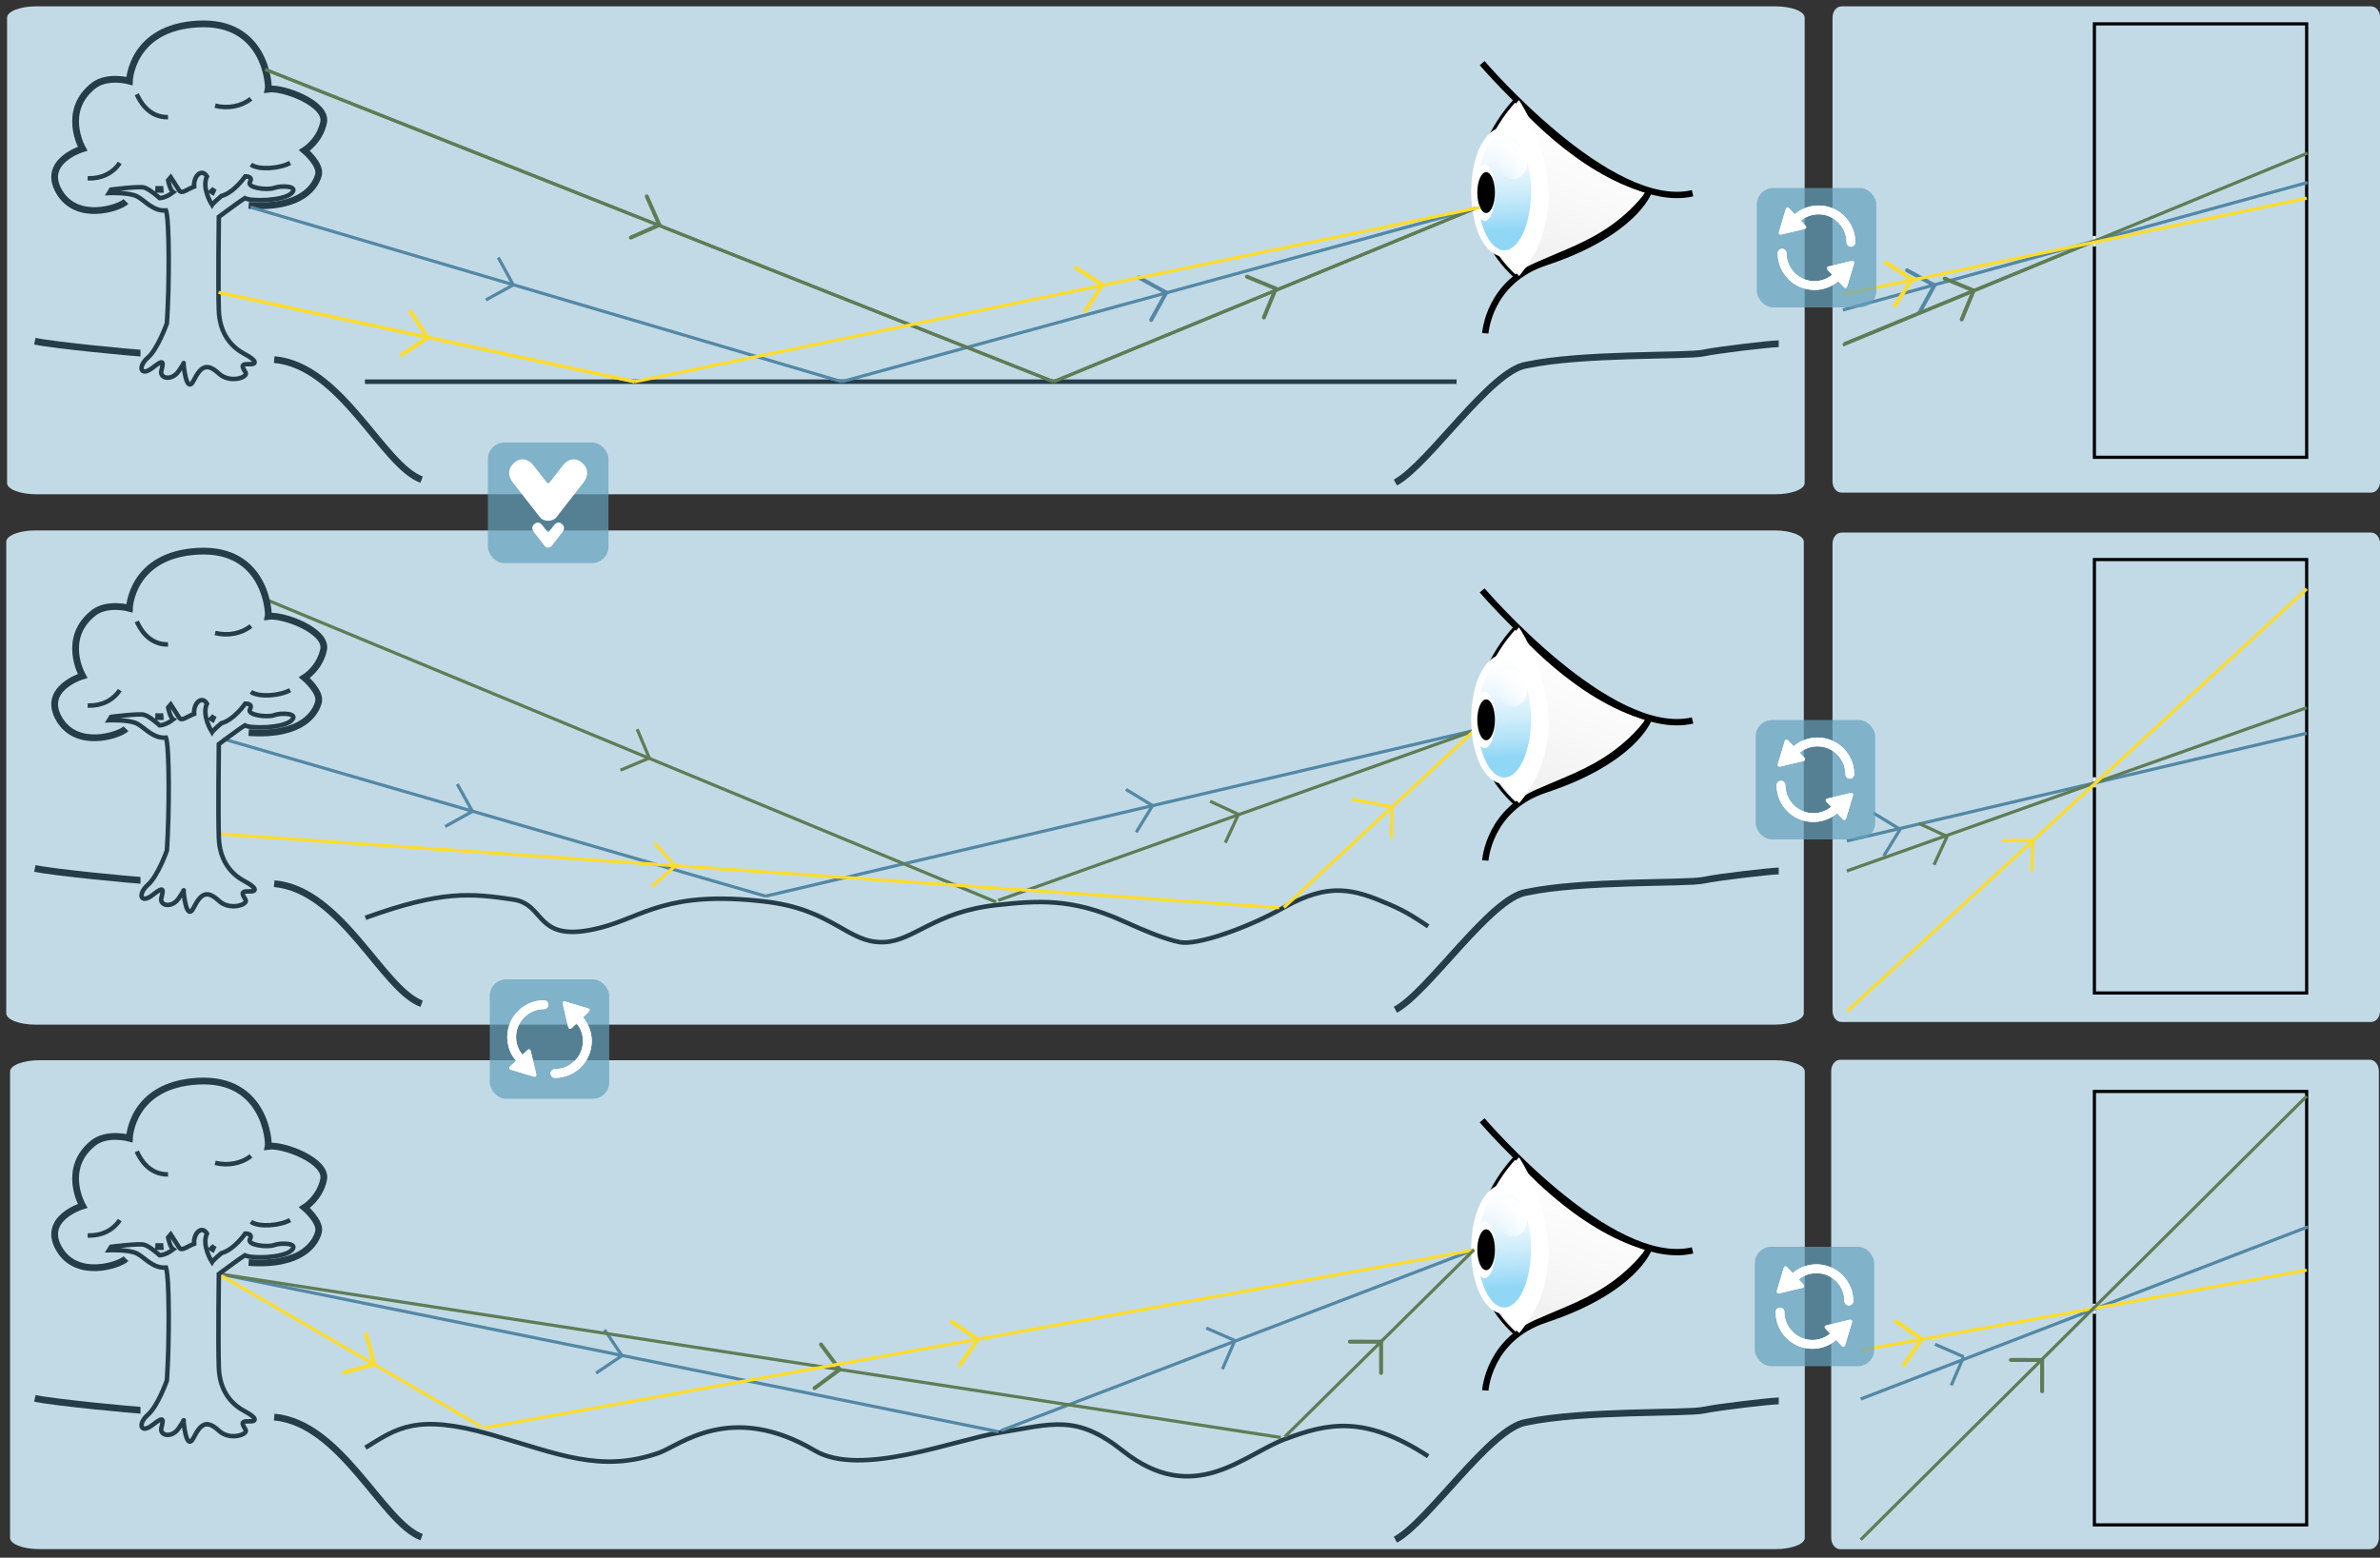 <?xml version="1.0" encoding="UTF-8"?>
<!DOCTYPE svg PUBLIC "-//W3C//DTD SVG 1.1//EN" "http://www.w3.org/Graphics/SVG/1.1/DTD/svg11.dtd">
<svg version="1.1" xmlns="http://www.w3.org/2000/svg" xmlns:xlink="http://www.w3.org/1999/xlink" width="750" height="491"  xml:space="preserve" id="slRoughLakeReflectionIPSCCanvas">
    <rect width="100%" height="100%" fill="#333333" stroke="none"/>
    <!-- Generated by PaintCode - http://www.paintcodeapp.com -->
    <defs>
        <linearGradient id="slRoughLakeReflectionIPSCCanvas-sVGID_21_-bezier8" x1="500.13" y1="370.67" x2="480.17" y2="420.81" gradientUnits="userSpaceOnUse" >
            <stop offset="0" stop-color="rgb(255, 255, 255)" stop-opacity="1" />
            <stop offset="0.14" stop-color="rgb(244, 243, 243)" stop-opacity="1" />
            <stop offset="0.3" stop-color="rgb(224, 222, 222)" stop-opacity="1" />
            <stop offset="0.48" stop-color="rgb(197, 194, 194)" stop-opacity="1" />
            <stop offset="0.66" stop-color="rgb(163, 159, 159)" stop-opacity="1" />
            <stop offset="0.85" stop-color="rgb(126, 122, 122)" stop-opacity="1" />
            <stop offset="1" stop-color="rgb(96, 96, 96)" stop-opacity="1" />
        </linearGradient>
        <linearGradient id="slRoughLakeReflectionIPSCCanvas-sVGID_19_-oval" x1="0.78" y1="11.7" x2="-1.06" y2="-19.93" gradientUnits="userSpaceOnUse" >
            <stop offset="0" stop-color="rgb(144, 215, 246)" stop-opacity="1" />
            <stop offset="0.15" stop-color="rgb(172, 224, 248)" stop-opacity="1" />
            <stop offset="0.39" stop-color="rgb(207, 237, 251)" stop-opacity="1" />
            <stop offset="0.61" stop-color="rgb(232, 246, 253)" stop-opacity="1" />
            <stop offset="0.82" stop-color="rgb(247, 252, 254)" stop-opacity="1" />
            <stop offset="1" stop-color="rgb(255, 255, 255)" stop-opacity="1" />
        </linearGradient>
        <linearGradient id="slRoughLakeReflectionIPSCCanvas-sVGID_16_-oval4" x1="-5.35" y1="0.1" x2="4.53" y2="-0.36" gradientUnits="userSpaceOnUse" >
            <stop offset="0" stop-color="rgb(255, 255, 255)" stop-opacity="0" />
            <stop offset="1" stop-color="rgb(255, 255, 255)" stop-opacity="1" />
        </linearGradient>
        <linearGradient id="slRoughLakeReflectionIPSCCanvas-sVGID_21_-bezier83" x1="500.13" y1="37.44" x2="480.17" y2="87.58" gradientUnits="userSpaceOnUse" >
            <stop offset="0" stop-color="rgb(255, 255, 255)" stop-opacity="1" />
            <stop offset="0.14" stop-color="rgb(244, 243, 243)" stop-opacity="1" />
            <stop offset="0.3" stop-color="rgb(224, 222, 222)" stop-opacity="1" />
            <stop offset="0.48" stop-color="rgb(197, 194, 194)" stop-opacity="1" />
            <stop offset="0.66" stop-color="rgb(163, 159, 159)" stop-opacity="1" />
            <stop offset="0.85" stop-color="rgb(126, 122, 122)" stop-opacity="1" />
            <stop offset="1" stop-color="rgb(96, 96, 96)" stop-opacity="1" />
        </linearGradient>
        <linearGradient id="slRoughLakeReflectionIPSCCanvas-sVGID_19_-oval5" x1="0.78" y1="11.72" x2="-1.06" y2="-19.91" gradientUnits="userSpaceOnUse" >
            <stop offset="0" stop-color="rgb(144, 215, 246)" stop-opacity="1" />
            <stop offset="0.15" stop-color="rgb(172, 224, 248)" stop-opacity="1" />
            <stop offset="0.39" stop-color="rgb(207, 237, 251)" stop-opacity="1" />
            <stop offset="0.61" stop-color="rgb(232, 246, 253)" stop-opacity="1" />
            <stop offset="0.82" stop-color="rgb(247, 252, 254)" stop-opacity="1" />
            <stop offset="1" stop-color="rgb(255, 255, 255)" stop-opacity="1" />
        </linearGradient>
        <linearGradient id="slRoughLakeReflectionIPSCCanvas-sVGID_16_-oval8" x1="-5.35" y1="0.12" x2="4.52" y2="-0.34" gradientUnits="userSpaceOnUse" >
            <stop offset="0" stop-color="rgb(255, 255, 255)" stop-opacity="0" />
            <stop offset="1" stop-color="rgb(255, 255, 255)" stop-opacity="1" />
        </linearGradient>
        <linearGradient id="slRoughLakeReflectionIPSCCanvas-sVGID_21_-bezier90" x1="500.13" y1="203.63" x2="480.17" y2="253.78" gradientUnits="userSpaceOnUse" >
            <stop offset="0" stop-color="rgb(255, 255, 255)" stop-opacity="1" />
            <stop offset="0.14" stop-color="rgb(244, 243, 243)" stop-opacity="1" />
            <stop offset="0.3" stop-color="rgb(224, 222, 222)" stop-opacity="1" />
            <stop offset="0.48" stop-color="rgb(197, 194, 194)" stop-opacity="1" />
            <stop offset="0.66" stop-color="rgb(163, 159, 159)" stop-opacity="1" />
            <stop offset="0.85" stop-color="rgb(126, 122, 122)" stop-opacity="1" />
            <stop offset="1" stop-color="rgb(96, 96, 96)" stop-opacity="1" />
        </linearGradient>
        <linearGradient id="slRoughLakeReflectionIPSCCanvas-sVGID_19_-oval9" x1="0.78" y1="11.71" x2="-1.06" y2="-19.92" gradientUnits="userSpaceOnUse" >
            <stop offset="0" stop-color="rgb(144, 215, 246)" stop-opacity="1" />
            <stop offset="0.15" stop-color="rgb(172, 224, 248)" stop-opacity="1" />
            <stop offset="0.39" stop-color="rgb(207, 237, 251)" stop-opacity="1" />
            <stop offset="0.61" stop-color="rgb(232, 246, 253)" stop-opacity="1" />
            <stop offset="0.82" stop-color="rgb(247, 252, 254)" stop-opacity="1" />
            <stop offset="1" stop-color="rgb(255, 255, 255)" stop-opacity="1" />
        </linearGradient>
        <linearGradient id="slRoughLakeReflectionIPSCCanvas-sVGID_16_-oval12" x1="-5.35" y1="0.11" x2="4.53" y2="-0.35" gradientUnits="userSpaceOnUse" >
            <stop offset="0" stop-color="rgb(255, 255, 255)" stop-opacity="0" />
            <stop offset="1" stop-color="rgb(255, 255, 255)" stop-opacity="1" />
        </linearGradient>
    </defs>
    <g id="slRoughLakeReflectionIPSCCanvas-panes">
        <g id="slRoughLakeReflectionIPSCCanvas-prototype_overview__physical_6_">
            <path id="slRoughLakeReflectionIPSCCanvas-bezier" stroke="none" fill="rgb(194, 218, 230)" d="M 568.7,152.26 C 568.7,154.21 564.58,155.8 559.5,155.8 L 11.42,155.8 C 6.34,155.8 2.23,154.21 2.23,152.26 L 2.23,5.55 C 2.23,3.59 6.34,2 11.42,2 L 559.5,2 C 564.58,2 568.7,3.59 568.7,5.55 L 568.7,152.26 Z M 568.7,152.26" />
        </g>
        <g id="slRoughLakeReflectionIPSCCanvas-prototype_overview__physical_6_2">
            <path id="slRoughLakeReflectionIPSCCanvas-bezier2" stroke="none" fill="rgb(194, 218, 230)" d="M 750.03,151.75 C 750.03,153.7 748.78,155.28 747.23,155.28 L 580.27,155.28 C 578.72,155.28 577.47,153.7 577.47,151.75 L 577.47,5.54 C 577.47,3.59 578.72,2.01 580.27,2.01 L 747.23,2.01 C 748.78,2.01 750.03,3.59 750.03,5.54 L 750.03,151.75 Z M 750.03,151.75" />
        </g>
        <g id="slRoughLakeReflectionIPSCCanvas-prototype_overview__physical_6_3">
            <path id="slRoughLakeReflectionIPSCCanvas-bezier3" stroke="none" fill="rgb(194, 218, 230)" d="M 568.43,319.39 C 568.43,321.37 564.32,322.98 559.24,322.98 L 11.15,322.98 C 6.08,322.98 1.97,321.37 1.97,319.39 L 1.97,170.78 C 1.97,168.8 6.08,167.19 11.15,167.19 L 559.24,167.19 C 564.32,167.19 568.43,168.8 568.43,170.78 L 568.43,319.39 Z M 568.43,319.39" />
        </g>
        <g id="slRoughLakeReflectionIPSCCanvas-prototype_overview__physical_6_4">
            <path id="slRoughLakeReflectionIPSCCanvas-bezier4" stroke="none" fill="rgb(194, 218, 230)" d="M 750.03,318.59 C 750.03,320.55 748.78,322.14 747.23,322.14 L 580.27,322.14 C 578.72,322.14 577.47,320.55 577.47,318.59 L 577.47,171.43 C 577.47,169.47 578.72,167.87 580.27,167.87 L 747.23,167.87 C 748.78,167.87 750.03,169.47 750.03,171.43 L 750.03,318.59 Z M 750.03,318.59" />
        </g>
        <g id="slRoughLakeReflectionIPSCCanvas-prototype_overview__physical_6_5">
            <path id="slRoughLakeReflectionIPSCCanvas-bezier5" stroke="none" fill="rgb(194, 218, 230)" d="M 568.74,484.75 C 568.74,486.71 564.64,488.3 559.56,488.3 L 12.35,488.3 C 7.28,488.3 3.17,486.71 3.17,484.75 L 3.17,337.76 C 3.17,335.8 7.28,334.2 12.35,334.2 L 559.56,334.2 C 564.64,334.2 568.74,335.8 568.74,337.76 L 568.74,484.75 Z M 568.74,484.75" />
        </g>
        <g id="slRoughLakeReflectionIPSCCanvas-prototype_overview__physical_6_6">
            <path id="slRoughLakeReflectionIPSCCanvas-bezier6" stroke="none" fill="rgb(194, 218, 230)" d="M 749.63,484.76 C 749.63,486.72 748.37,488.32 746.83,488.32 L 579.86,488.32 C 578.32,488.32 577.06,486.72 577.06,484.76 L 577.06,337.61 C 577.06,335.65 578.32,334.05 579.86,334.05 L 746.83,334.05 C 748.37,334.05 749.63,335.65 749.63,337.61 L 749.63,484.76 Z M 749.63,484.76" />
        </g>
    </g>
    <g id="slRoughLakeReflectionIPSCCanvas-contents">
        <g id="slRoughLakeReflectionIPSCCanvas-group9">
            <g id="slRoughLakeReflectionIPSCCanvas-group10">
                <g id="slRoughLakeReflectionIPSCCanvas-group11">
                    <path id="slRoughLakeReflectionIPSCCanvas-bezier7" stroke="none" fill="rgb(255, 255, 255)" d="M 477.73,420.59 C 461.12,405.72 461.61,382.15 477.48,364.79 477.48,364.79 496.7,387.61 519.39,393.68 505.26,412.03 487.15,412.53 477.73,420.59 Z M 477.73,420.59" />
                    <path id="slRoughLakeReflectionIPSCCanvas-bezier8" opacity="0.1" stroke="none" fill="url(#slRoughLakeReflectionIPSCCanvas-sVGID_21_-bezier8)" d="M 477.73,420.59 C 461.12,405.72 461.61,382.15 477.48,364.79 477.48,364.79 496.7,387.61 519.39,393.68 505.26,412.03 487.15,412.53 477.73,420.59 Z M 477.73,420.59" />
                    <path id="slRoughLakeReflectionIPSCCanvas-bezier9" stroke="rgb(0, 0, 0)" stroke-width="1" stroke-miterlimit="4" fill="none" d="M 477.73,420.59 C 461.12,405.72 461.61,382.15 477.48,364.79 477.48,364.79 496.7,387.61 519.39,393.68 505.26,412.03 487.15,412.53 477.73,420.59 Z M 477.73,420.59" />
                </g>
                <path id="slRoughLakeReflectionIPSCCanvas-bezier10" stroke="rgb(0, 0, 0)" stroke-width="2" stroke-miterlimit="4" fill="none" d="M 467.07,353.14 C 467.07,353.14 507.24,400.26 533.37,394.14" />
                <path id="slRoughLakeReflectionIPSCCanvas-bezier11" stroke="rgb(0, 0, 0)" stroke-width="2" stroke-miterlimit="4" fill="none" d="M 519.48,393.81 C 519.48,393.81 514.85,406.7 486.91,415.96 469.08,421.87 468.06,438.28 468.06,438.28" />
            </g>
            <g id="slRoughLakeReflectionIPSCCanvas-group12">
                <path id="slRoughLakeReflectionIPSCCanvas-bezier12" stroke="none" fill="rgb(255, 255, 255)" d="M 478.74,420.2 C 462.12,405.32 462.81,382.15 478.68,364.79 478.69,364.79 499.57,395.52 478.74,420.2 Z M 478.74,420.2" />
            </g>
            <g id="slRoughLakeReflectionIPSCCanvas-group13">
                <ellipse id="slRoughLakeReflectionIPSCCanvas-oval" stroke="none" fill="url(#slRoughLakeReflectionIPSCCanvas-sVGID_19_-oval)" cx="0" cy="-0" rx="9.35" ry="19.55"  transform="translate(473.95, 394.15) rotate(0.3)" />
                <path id="slRoughLakeReflectionIPSCCanvas-bezier13" stroke="none" fill="rgb(255, 255, 255)" d="M 474.02,375.33 C 478.68,375.33 482.44,383.56 482.44,393.73 482.44,403.89 478.68,412.13 474.02,412.13 469.38,412.13 465.61,403.89 465.61,393.73 465.61,383.56 469.38,375.33 474.02,375.33 Z M 474.02,373.33 C 468.08,373.33 463.61,382.1 463.61,393.73 463.61,405.36 468.08,414.13 474.02,414.13 479.96,414.13 484.44,405.36 484.44,393.73 484.44,382.1 479.96,373.33 474.02,373.33 L 474.02,373.33 Z M 474.02,373.33" />
            </g>
            <g id="slRoughLakeReflectionIPSCCanvas-group14">
                <ellipse id="slRoughLakeReflectionIPSCCanvas-oval2" stroke="none" fill="rgb(255, 255, 255)" cx="467.85" cy="393.98" rx="3.35" ry="8.9" />
            </g>
            <g id="slRoughLakeReflectionIPSCCanvas-group15">
                <ellipse id="slRoughLakeReflectionIPSCCanvas-oval3" stroke="none" fill="rgb(1, 1, 1)" cx="468.32" cy="393.93" rx="2.78" ry="6.44" />
            </g>
            <ellipse id="slRoughLakeReflectionIPSCCanvas-oval4" stroke="none" fill="url(#slRoughLakeReflectionIPSCCanvas-sVGID_16_-oval4)" cx="0" cy="-0" rx="4.95" ry="6"  transform="translate(476.2, 383.81) rotate(-18.35)" />
        </g>
        <path id="slRoughLakeReflectionIPSCCanvas-bezier14" stroke="rgb(37, 60, 73)" stroke-width="2.13" stroke-miterlimit="4" fill="none" d="M 10.98,440.77 C 17.16,442.12 43.19,444.53 44.27,444.53" />
        <path id="slRoughLakeReflectionIPSCCanvas-bezier15" stroke="rgb(37, 60, 73)" stroke-width="2.13" stroke-miterlimit="4" fill="none" d="M 86.41,446.68 C 107.61,448.56 120.5,479.96 132.85,484.53" />
        <path id="slRoughLakeReflectionIPSCCanvas-bezier16" stroke="rgb(37, 60, 73)" stroke-width="1.42" stroke-miterlimit="4" fill="none" d="M 115.17,456.34 C 125.08,450.17 131.21,445.52 154.55,452.14 175.65,458.13 189.1,464.5 207.66,457.95 214.17,455.66 230.26,441.6 256.8,457.26 271.22,465.76 300.59,453.92 314.7,451.63 331.66,448.88 339.09,445.64 353.85,457.34 376.24,475.09 391.91,458.49 404.88,453.65 418.28,448.64 429.83,445.87 450.06,459.03" />
        <path id="slRoughLakeReflectionIPSCCanvas-bezier17" stroke="rgb(37, 60, 73)" stroke-width="2.13" stroke-miterlimit="4" fill="none" d="M 439.73,485.33 C 450.2,479.69 469.77,449.9 481.06,448.29 498.78,444.53 531.53,445.6 536.63,444.53 541.73,443.46 558.11,441.58 560.52,441.58" />
        <g id="slRoughLakeReflectionIPSCCanvas-group16">
            <path id="slRoughLakeReflectionIPSCCanvas-bezier18" stroke="rgb(83, 136, 165)" stroke-width="1" stroke-miterlimit="4" fill="none" d="M 389.14,422.55 L 385.22,431.57" />
            <path id="slRoughLakeReflectionIPSCCanvas-bezier19" stroke="rgb(83, 136, 165)" stroke-width="1" stroke-miterlimit="4" fill="none" d="M 380.12,418.62 L 389.14,422.55" />
            <path id="slRoughLakeReflectionIPSCCanvas-bezier20" stroke="rgb(83, 136, 165)" stroke-width="1" stroke-miterlimit="4" fill="none" d="M 315.48,450.94 L 464.51,393.93" />
        </g>
        <g id="slRoughLakeReflectionIPSCCanvas-group17">
            <g id="slRoughLakeReflectionIPSCCanvas-group18">
                <path id="slRoughLakeReflectionIPSCCanvas-bezier21" stroke="rgb(83, 136, 165)" stroke-width="1" stroke-miterlimit="4" fill="none" d="M 196,427.32 L 187.83,432.82" />
                <path id="slRoughLakeReflectionIPSCCanvas-bezier22" stroke="rgb(83, 136, 165)" stroke-width="1" stroke-miterlimit="4" fill="none" d="M 190.51,419.15 L 196,427.32" />
                <path id="slRoughLakeReflectionIPSCCanvas-bezier23" stroke="rgb(83, 136, 165)" stroke-width="1" stroke-miterlimit="4" fill="none" d="M 68.97,401.53 L 314.7,451.3" />
            </g>
            <g id="slRoughLakeReflectionIPSCCanvas-group19">
                <path id="slRoughLakeReflectionIPSCCanvas-bezier24" stroke="rgb(95, 124, 86)" stroke-width="1.25" stroke-linecap="round" stroke-miterlimit="4" fill="none" d="M 264.59,431.7 L 256.69,437.56" />
                <path id="slRoughLakeReflectionIPSCCanvas-bezier25" stroke="rgb(95, 124, 86)" stroke-width="1.25" stroke-linecap="round" stroke-miterlimit="4" fill="none" d="M 258.72,423.79 L 264.59,431.7" />
                <path id="slRoughLakeReflectionIPSCCanvas-bezier26" stroke="rgb(95, 124, 86)" stroke-width="1" stroke-miterlimit="4" fill="none" d="M 68.94,401.52 L 403.64,453.12" />
            </g>
            <g id="slRoughLakeReflectionIPSCCanvas-group20">
                <path id="slRoughLakeReflectionIPSCCanvas-bezier27" stroke="rgb(254, 220, 46)" stroke-width="1.25" stroke-linecap="round" stroke-miterlimit="4" fill="none" d="M 308.06,422.21 L 302.49,430.33" />
                <path id="slRoughLakeReflectionIPSCCanvas-bezier28" stroke="rgb(254, 220, 46)" stroke-width="1.25" stroke-linecap="round" stroke-miterlimit="4" fill="none" d="M 299.94,416.64 L 308.06,422.21" />
                <path id="slRoughLakeReflectionIPSCCanvas-bezier29" stroke="rgb(254, 220, 46)" stroke-width="1" stroke-miterlimit="4" fill="none" d="M 152.38,450.1 L 464.47,394.03" />
            </g>
        </g>
        <g id="slRoughLakeReflectionIPSCCanvas-group25">
            <path id="slRoughLakeReflectionIPSCCanvas-bezier32" stroke="rgb(95, 124, 86)" stroke-width="1.25" stroke-linecap="round" stroke-miterlimit="4" fill="none" d="M 435.23,422.92 L 435.22,432.77" />
            <path id="slRoughLakeReflectionIPSCCanvas-bezier33" stroke="rgb(95, 124, 86)" stroke-width="1.25" stroke-linecap="round" stroke-miterlimit="4" fill="none" d="M 425.39,422.91 L 435.23,422.92" />
            <path id="slRoughLakeReflectionIPSCCanvas-bezier34" stroke="rgb(95, 124, 86)" stroke-width="1" stroke-miterlimit="4" fill="none" d="M 404.88,452.89 L 464.51,393.93" />
        </g>
        <g id="slRoughLakeReflectionIPSCCanvas-group26">
        </g>
        <g id="slRoughLakeReflectionIPSCCanvas-group30">
            <path id="slRoughLakeReflectionIPSCCanvas-bezier37" stroke="rgb(254, 220, 46)" stroke-width="1.25" stroke-linecap="round" stroke-miterlimit="4" fill="none" d="M 117.95,430.01 L 108.45,432.6" />
            <path id="slRoughLakeReflectionIPSCCanvas-bezier38" stroke="rgb(254, 220, 46)" stroke-width="1.25" stroke-linecap="round" stroke-miterlimit="4" fill="none" d="M 115.36,420.51 L 117.95,430.01" />
            <path id="slRoughLakeReflectionIPSCCanvas-bezier39" stroke="rgb(254, 220, 46)" stroke-width="1" stroke-miterlimit="4" fill="none" d="M 69.4,401.92 L 151.68,449.7" />
        </g>
        <path id="slRoughLakeReflectionIPSCCanvas-bezier42" stroke="rgb(37, 60, 73)" stroke-width="2.13" stroke-miterlimit="4" fill="none" d="M 10.98,273.73 C 17.16,275.08 43.19,277.49 44.27,277.49" />
        <path id="slRoughLakeReflectionIPSCCanvas-bezier43" stroke="rgb(37, 60, 73)" stroke-width="1.42" stroke-miterlimit="4" fill="none" d="M 115.17,289.3 C 139.44,280.53 148.54,281.61 161.75,283.54 172.32,285.09 168.22,297.74 189.09,292.46 202.71,289.02 210.03,280.49 241.25,284.2 262.76,286.75 267.19,297.45 278.55,296.97 288.08,296.58 294.36,287.42 314.06,285.28 326.77,283.89 337.75,283.01 353.85,290.3 360.87,293.47 366.72,295.9 371.75,296.98 377.1,298.12 393.01,292.57 404.59,286.05 418.99,277.94 426.67,280.3 437.77,285.05 443.49,287.5 446.46,289.65 450.06,291.99" />
        <path id="slRoughLakeReflectionIPSCCanvas-bezier44" stroke="rgb(37, 60, 73)" stroke-width="2.13" stroke-miterlimit="4" fill="none" d="M 439.73,318.29 C 450.2,312.65 469.77,282.86 481.06,281.25 498.78,277.49 531.53,278.56 536.63,277.49 541.73,276.42 558.11,274.54 560.52,274.54" />
        <g id="slRoughLakeReflectionIPSCCanvas-group35">
            <g id="slRoughLakeReflectionIPSCCanvas-group36">
                <g id="slRoughLakeReflectionIPSCCanvas-group37">
                    <path id="slRoughLakeReflectionIPSCCanvas-bezier45" stroke="rgb(83, 136, 165)" stroke-width="1" stroke-miterlimit="4" fill="none" d="M 148.87,255.76 L 140.26,260.53" />
                    <path id="slRoughLakeReflectionIPSCCanvas-bezier46" stroke="rgb(83, 136, 165)" stroke-width="1" stroke-miterlimit="4" fill="none" d="M 144.1,247.15 L 148.87,255.76" />
                    <path id="slRoughLakeReflectionIPSCCanvas-bezier47" stroke="rgb(83, 136, 165)" stroke-width="1" stroke-miterlimit="4" fill="none" d="M 70.25,232.9 L 241.25,282.48" />
                </g>
                <g id="slRoughLakeReflectionIPSCCanvas-group42">
                    <path id="slRoughLakeReflectionIPSCCanvas-bezier48" stroke="rgb(83, 136, 165)" stroke-width="1" stroke-miterlimit="4" fill="none" d="M 363.2,253.95 L 358.05,262.35" />
                    <path id="slRoughLakeReflectionIPSCCanvas-bezier49" stroke="rgb(83, 136, 165)" stroke-width="1" stroke-miterlimit="4" fill="none" d="M 354.81,248.81 L 363.2,253.95" />
                    <path id="slRoughLakeReflectionIPSCCanvas-bezier50" stroke="rgb(83, 136, 165)" stroke-width="1" stroke-miterlimit="4" fill="none" d="M 241.25,282.48 L 467.59,229.52" />
                </g>
            </g>
            <g id="slRoughLakeReflectionIPSCCanvas-group43">
                <g id="slRoughLakeReflectionIPSCCanvas-group44">
                    <path id="slRoughLakeReflectionIPSCCanvas-bezier53" stroke="rgb(95, 124, 86)" stroke-width="1" stroke-miterlimit="4" fill="none" d="M 204.62,238.94 L 195.54,242.76" />
                    <path id="slRoughLakeReflectionIPSCCanvas-bezier54" stroke="rgb(95, 124, 86)" stroke-width="1" stroke-miterlimit="4" fill="none" d="M 200.79,229.87 L 204.62,238.94" />
                    <path id="slRoughLakeReflectionIPSCCanvas-bezier55" stroke="rgb(95, 124, 86)" stroke-width="1" stroke-miterlimit="4" fill="none" d="M 84.18,189.13 L 313.88,284.32" />
                </g>
                <g id="slRoughLakeReflectionIPSCCanvas-group45">
                    <path id="slRoughLakeReflectionIPSCCanvas-bezier56" stroke="rgb(95, 124, 86)" stroke-width="1" stroke-miterlimit="4" fill="none" d="M 390.26,256.7 L 386.13,265.63" />
                    <path id="slRoughLakeReflectionIPSCCanvas-bezier57" stroke="rgb(95, 124, 86)" stroke-width="1" stroke-miterlimit="4" fill="none" d="M 381.33,252.56 L 390.26,256.7" />
                    <path id="slRoughLakeReflectionIPSCCanvas-bezier58" stroke="rgb(95, 124, 86)" stroke-width="1" stroke-miterlimit="4" fill="none" d="M 314.57,283.81 L 465.26,230.07" />
                </g>
            </g>
        </g>
        <g id="slRoughLakeReflectionIPSCCanvas-group51">
            <g id="slRoughLakeReflectionIPSCCanvas-group52">
                <path id="slRoughLakeReflectionIPSCCanvas-bezier61" stroke="rgb(254, 220, 46)" stroke-width="1" stroke-miterlimit="4" fill="none" d="M 438.71,254.33 L 438.43,264.17" />
                <path id="slRoughLakeReflectionIPSCCanvas-bezier62" stroke="rgb(254, 220, 46)" stroke-width="1" stroke-miterlimit="4" fill="none" d="M 425.8,251.93 L 438.71,254.33" />
                <path id="slRoughLakeReflectionIPSCCanvas-bezier63" stroke="rgb(254, 220, 46)" stroke-width="1" stroke-miterlimit="4" fill="none" d="M 404.59,286.05 L 472.3,223.1" />
            </g>
            <g id="slRoughLakeReflectionIPSCCanvas-group57">
                <path id="slRoughLakeReflectionIPSCCanvas-bezier64" stroke="rgb(254, 220, 46)" stroke-width="1" stroke-miterlimit="4" fill="none" d="M 212.72,272.99 L 205.33,279.5" />
                <path id="slRoughLakeReflectionIPSCCanvas-bezier65" stroke="rgb(254, 220, 46)" stroke-width="1" stroke-miterlimit="4" fill="none" d="M 206.21,265.6 L 212.72,272.99" />
                <path id="slRoughLakeReflectionIPSCCanvas-bezier66" stroke="rgb(254, 220, 46)" stroke-width="1" stroke-miterlimit="4" fill="none" d="M 69.23,262.89 L 403.09,286.13" />
            </g>
        </g>
        <path id="slRoughLakeReflectionIPSCCanvas-bezier69" stroke="rgb(37, 60, 73)" stroke-width="2.13" stroke-miterlimit="4" fill="none" d="M 86.41,278.54 C 107.61,280.42 120.5,311.82 132.85,316.39" />
        <path id="slRoughLakeReflectionIPSCCanvas-bezier70" stroke="rgb(37, 60, 73)" stroke-width="2.13" stroke-miterlimit="4" fill="none" d="M 10.98,107.54 C 17.16,108.89 43.19,111.3 44.27,111.3" />
        <path id="slRoughLakeReflectionIPSCCanvas-bezier71" stroke="rgb(37, 60, 73)" stroke-width="2.13" stroke-miterlimit="4" fill="none" d="M 439.73,152.1 C 450.2,146.46 469.77,116.67 481.06,115.06 498.78,111.3 531.53,112.37 536.63,111.3 541.73,110.23 558.11,108.35 560.52,108.35" />
        <g id="slRoughLakeReflectionIPSCCanvas-group58">
            <path id="slRoughLakeReflectionIPSCCanvas-bezier72" stroke="rgb(37, 60, 73)" stroke-width="1.42" stroke-miterlimit="4" fill="none" d="M 52.59,101.91 C 52.59,101.91 49.77,109.96 46.55,112.78 43.33,115.59 44.27,118.95 48.16,115.86 52.05,112.78 51.38,114.52 50.84,116.94 50.31,119.35 54.2,120.15 56.35,116.94 58.49,113.72 57.82,114.52 57.82,114.52 57.82,114.52 58.63,124.72 61.05,119.89 63.46,115.06 65.47,114.52 68.96,117.74 72.45,120.96 78.22,118.95 77.42,117.47 76.61,116 75.41,114.66 78.36,114.79 81.31,114.92 80.77,113.54 77.02,111.55 73.26,109.56 69.23,105.53 68.96,97.88 68.69,90.23 68.96,68.35 68.96,68.35 68.96,68.35 76.21,62.99 77.15,62.45 79.03,63.52 89.09,63.39 91.78,60.97 94.46,58.56 88.56,58.42 86.41,59.23 84.26,60.03 77.69,59.23 78.76,57.35 79.83,55.47 77.28,55.6 77.28,55.6 77.28,55.6 73.8,60.7 69.77,61.78 67.22,63.92 66.81,64.59 66.81,64.59 66.81,64.59 63.46,59.36 65.21,55.6 63.6,52.92 60.91,55.47 61.18,58.82 58.76,59.76 57.29,61.24 56.48,60.03 55.68,58.82 53.8,55.87 53.8,55.87 L 52.99,56.81 C 52.99,56.81 53.53,59.9 54.6,60.57 52.19,62.45 50.31,62.45 50.31,62.45 50.31,62.45 47.09,59.5 45.34,59.09 43.6,58.69 35.01,59.76 35.01,59.76 L 34.34,60.84 C 34.34,60.84 40.65,60.57 43.2,61.91 45.75,63.25 48.16,66.61 52.32,66.34 53.4,69.43 53.4,89.83 52.59,101.91 Z M 52.59,101.91" />
            <path id="slRoughLakeReflectionIPSCCanvas-bezier73" stroke="rgb(37, 60, 73)" stroke-width="2.13" stroke-miterlimit="4" fill="none" d="M 39.7,63.52 C 37.69,65.54 24.27,70.1 18.64,60.43 13,50.77 26.02,46.88 26.02,46.88 26.02,46.88 19.17,34.94 29.64,26.88 34.07,23.66 40.78,25.54 40.78,25.54 40.78,25.54 41.32,8.63 62.52,7.56 83.73,6.48 84.8,26.88 84.53,28.09 89.23,27.42 103.19,32.65 101.98,38.56 100.77,44.46 95.94,47.42 95.94,47.42 95.94,47.42 101.17,51.85 100.37,55.07 99.56,58.29 95.54,65.94 78.36,64.73" />
            <path id="slRoughLakeReflectionIPSCCanvas-bezier74" stroke="rgb(37, 60, 73)" stroke-width="2.13" stroke-miterlimit="4" fill="none" d="M 67.8,60.75 C 67.8,60.75 66.81,60.3 66.19,59.67" />
            <path id="slRoughLakeReflectionIPSCCanvas-bezier75" stroke="rgb(37, 60, 73)" stroke-width="2.13" stroke-miterlimit="4" fill="none" d="M 48.92,59.67 C 48.92,59.67 50.53,59.76 51.52,59.67" />
            <path id="slRoughLakeReflectionIPSCCanvas-bezier76" stroke="rgb(37, 60, 73)" stroke-width="1.42" stroke-miterlimit="4" fill="none" d="M 43.1,29.7 C 44,31.67 46.68,37.03 52.95,36.94" />
            <path id="slRoughLakeReflectionIPSCCanvas-bezier77" stroke="rgb(37, 60, 73)" stroke-width="1.42" stroke-miterlimit="4" fill="none" d="M 67.8,33.32 C 71.91,34.35 76.21,33.46 79.07,31.13" />
            <path id="slRoughLakeReflectionIPSCCanvas-bezier78" stroke="rgb(37, 60, 73)" stroke-width="1.42" stroke-miterlimit="4" fill="none" d="M 27.63,56.19 C 32.01,56.37 35.59,54.58 37.74,51.35" />
            <path id="slRoughLakeReflectionIPSCCanvas-bezier79" stroke="rgb(37, 60, 73)" stroke-width="1.42" stroke-miterlimit="4" fill="none" d="M 91.42,51.35 C 88.2,53.14 81.58,53.68 79.07,51.89" />
        </g>
        <path id="slRoughLakeReflectionIPSCCanvas-bezier80" stroke="rgb(37, 60, 73)" stroke-width="1.42" stroke-miterlimit="4" fill="none" d="M 115,120.31 L 459,120.31" />
        <path id="slRoughLakeReflectionIPSCCanvas-bezier81" stroke="rgb(37, 60, 73)" stroke-width="2.13" stroke-miterlimit="4" fill="none" d="M 86.41,113.34 C 107.61,115.22 120.5,146.63 132.85,151.19" />
        <g id="slRoughLakeReflectionIPSCCanvas-group59">
            <g id="slRoughLakeReflectionIPSCCanvas-group60">
                <g id="slRoughLakeReflectionIPSCCanvas-group61">
                    <path id="slRoughLakeReflectionIPSCCanvas-bezier82" stroke="none" fill="rgb(255, 255, 255)" d="M 477.73,87.36 C 461.12,72.48 461.61,48.92 477.48,31.56 477.48,31.56 496.7,54.38 519.39,60.45 505.26,78.8 487.15,79.3 477.73,87.36 Z M 477.73,87.36" />
                    <path id="slRoughLakeReflectionIPSCCanvas-bezier83" opacity="0.1" stroke="none" fill="url(#slRoughLakeReflectionIPSCCanvas-sVGID_21_-bezier83)" d="M 477.73,87.36 C 461.12,72.48 461.61,48.92 477.48,31.56 477.48,31.56 496.7,54.38 519.39,60.45 505.26,78.8 487.15,79.3 477.73,87.36 Z M 477.73,87.36" />
                    <path id="slRoughLakeReflectionIPSCCanvas-bezier84" stroke="rgb(0, 0, 0)" stroke-width="1" stroke-miterlimit="4" fill="none" d="M 477.73,87.36 C 461.12,72.48 461.61,48.92 477.48,31.56 477.48,31.56 496.7,54.38 519.39,60.45 505.26,78.8 487.15,79.3 477.73,87.36 Z M 477.73,87.36" />
                </g>
                <path id="slRoughLakeReflectionIPSCCanvas-bezier85" stroke="rgb(0, 0, 0)" stroke-width="2" stroke-miterlimit="4" fill="none" d="M 467.07,19.9 C 467.07,19.9 507.24,67.02 533.37,60.91" />
                <path id="slRoughLakeReflectionIPSCCanvas-bezier86" stroke="rgb(0, 0, 0)" stroke-width="2" stroke-miterlimit="4" fill="none" d="M 519.48,60.58 C 519.48,60.58 514.85,73.47 486.91,82.73 469.08,88.64 468.06,105.05 468.06,105.05" />
            </g>
            <g id="slRoughLakeReflectionIPSCCanvas-group62">
                <path id="slRoughLakeReflectionIPSCCanvas-bezier87" stroke="none" fill="rgb(255, 255, 255)" d="M 478.74,86.97 C 462.12,72.09 462.81,48.92 478.68,31.56 478.69,31.56 499.57,62.29 478.74,86.97 Z M 478.74,86.97" />
            </g>
            <g id="slRoughLakeReflectionIPSCCanvas-group63">
                <ellipse id="slRoughLakeReflectionIPSCCanvas-oval5" stroke="none" fill="url(#slRoughLakeReflectionIPSCCanvas-sVGID_19_-oval5)" cx="0" cy="-0" rx="9.35" ry="19.55"  transform="translate(473.95, 60.9) rotate(0.3)" />
                <path id="slRoughLakeReflectionIPSCCanvas-bezier88" stroke="none" fill="rgb(255, 255, 255)" d="M 474.02,42.1 C 478.68,42.1 482.44,50.33 482.44,60.5 482.44,70.66 478.68,78.9 474.02,78.9 469.38,78.9 465.61,70.66 465.61,60.5 465.61,50.33 469.38,42.1 474.02,42.1 Z M 474.02,40.1 C 468.08,40.1 463.61,48.87 463.61,60.5 463.61,72.13 468.08,80.9 474.02,80.9 479.96,80.9 484.44,72.13 484.44,60.5 484.44,48.87 479.96,40.1 474.02,40.1 L 474.02,40.1 Z M 474.02,40.1" />
            </g>
            <g id="slRoughLakeReflectionIPSCCanvas-group64">
                <ellipse id="slRoughLakeReflectionIPSCCanvas-oval6" stroke="none" fill="rgb(255, 255, 255)" cx="467.85" cy="60.73" rx="3.35" ry="8.9" />
            </g>
            <g id="slRoughLakeReflectionIPSCCanvas-group65">
                <ellipse id="slRoughLakeReflectionIPSCCanvas-oval7" stroke="none" fill="rgb(1, 1, 1)" cx="468.32" cy="60.7" rx="2.78" ry="6.44" />
            </g>
            <ellipse id="slRoughLakeReflectionIPSCCanvas-oval8" stroke="none" fill="url(#slRoughLakeReflectionIPSCCanvas-sVGID_16_-oval8)" cx="0" cy="-0" rx="4.95" ry="6"  transform="translate(476.2, 50.56) rotate(-18.35)" />
        </g>
        <g id="slRoughLakeReflectionIPSCCanvas-group66">
            <g id="slRoughLakeReflectionIPSCCanvas-group67">
                <g id="slRoughLakeReflectionIPSCCanvas-group68">
                    <path id="slRoughLakeReflectionIPSCCanvas-bezier89" stroke="none" fill="rgb(255, 255, 255)" d="M 477.73,253.56 C 461.12,238.68 461.61,215.12 477.48,197.75 477.48,197.75 496.7,220.57 519.39,226.64 505.26,245 487.15,245.49 477.73,253.56 Z M 477.73,253.56" />
                    <path id="slRoughLakeReflectionIPSCCanvas-bezier90" opacity="0.1" stroke="none" fill="url(#slRoughLakeReflectionIPSCCanvas-sVGID_21_-bezier90)" d="M 477.73,253.56 C 461.12,238.68 461.61,215.12 477.48,197.75 477.48,197.75 496.7,220.57 519.39,226.64 505.26,245 487.15,245.49 477.73,253.56 Z M 477.73,253.56" />
                    <path id="slRoughLakeReflectionIPSCCanvas-bezier91" stroke="rgb(0, 0, 0)" stroke-width="1" stroke-miterlimit="4" fill="none" d="M 477.73,253.56 C 461.12,238.68 461.61,215.12 477.48,197.75 477.48,197.75 496.7,220.57 519.39,226.64 505.26,245 487.15,245.49 477.73,253.56 Z M 477.73,253.56" />
                </g>
                <path id="slRoughLakeReflectionIPSCCanvas-bezier92" stroke="rgb(0, 0, 0)" stroke-width="2" stroke-miterlimit="4" fill="none" d="M 467.07,186.1 C 467.07,186.1 507.24,233.22 533.37,227.1" />
                <path id="slRoughLakeReflectionIPSCCanvas-bezier93" stroke="rgb(0, 0, 0)" stroke-width="2" stroke-miterlimit="4" fill="none" d="M 519.48,226.77 C 519.48,226.77 514.85,239.66 486.91,248.92 469.08,254.83 468.06,271.24 468.06,271.24" />
            </g>
            <g id="slRoughLakeReflectionIPSCCanvas-group69">
                <path id="slRoughLakeReflectionIPSCCanvas-bezier94" stroke="none" fill="rgb(255, 255, 255)" d="M 478.74,253.16 C 462.12,238.28 462.81,215.11 478.68,197.75 478.69,197.75 499.57,228.48 478.74,253.16 Z M 478.74,253.16" />
            </g>
            <g id="slRoughLakeReflectionIPSCCanvas-group70">
                <ellipse id="slRoughLakeReflectionIPSCCanvas-oval9" stroke="none" fill="url(#slRoughLakeReflectionIPSCCanvas-sVGID_19_-oval9)" cx="0" cy="-0" rx="9.35" ry="19.55"  transform="translate(473.95, 227.1) rotate(0.3)" />
                <path id="slRoughLakeReflectionIPSCCanvas-bezier95" stroke="none" fill="rgb(255, 255, 255)" d="M 474.02,208.29 C 478.68,208.29 482.44,216.52 482.44,226.69 482.44,236.85 478.68,245.09 474.02,245.09 469.38,245.09 465.61,236.85 465.61,226.69 465.61,216.52 469.38,208.29 474.02,208.29 Z M 474.02,206.29 C 468.08,206.29 463.61,215.06 463.61,226.69 463.61,238.32 468.08,247.09 474.02,247.09 479.96,247.09 484.44,238.32 484.44,226.69 484.44,215.06 479.96,206.29 474.02,206.29 L 474.02,206.29 Z M 474.02,206.29" />
            </g>
            <g id="slRoughLakeReflectionIPSCCanvas-group71">
                <ellipse id="slRoughLakeReflectionIPSCCanvas-oval10" stroke="none" fill="rgb(255, 255, 255)" cx="467.85" cy="226.93" rx="3.35" ry="8.9" />
            </g>
            <g id="slRoughLakeReflectionIPSCCanvas-group72">
                <ellipse id="slRoughLakeReflectionIPSCCanvas-oval11" stroke="none" fill="rgb(1, 1, 1)" cx="468.32" cy="226.89" rx="2.78" ry="6.44" />
            </g>
            <ellipse id="slRoughLakeReflectionIPSCCanvas-oval12" stroke="none" fill="url(#slRoughLakeReflectionIPSCCanvas-sVGID_16_-oval12)" cx="0" cy="-0" rx="4.95" ry="6"  transform="translate(476.2, 216.76) rotate(-18.35)" />
        </g>
        <g id="slRoughLakeReflectionIPSCCanvas-group73">
            <path id="slRoughLakeReflectionIPSCCanvas-bezier96" stroke="rgb(37, 60, 73)" stroke-width="1.42" stroke-miterlimit="4" fill="none" d="M 52.59,268.1 C 52.59,268.1 49.77,276.15 46.55,278.97 43.33,281.79 44.27,285.14 48.16,282.06 52.05,278.97 51.38,280.71 50.84,283.13 50.31,285.54 54.2,286.35 56.35,283.13 58.49,279.91 57.82,280.71 57.82,280.71 57.82,280.71 58.63,290.91 61.05,286.08 63.46,281.25 65.47,280.71 68.96,283.93 72.45,287.16 78.22,285.14 77.42,283.67 76.61,282.19 75.41,280.85 78.36,280.98 81.31,281.12 80.77,279.73 77.02,277.74 73.26,275.75 69.23,271.72 68.96,264.07 68.69,256.42 68.96,234.55 68.96,234.55 68.96,234.55 76.21,229.18 77.15,228.64 79.03,229.71 89.09,229.58 91.78,227.16 94.46,224.75 88.56,224.61 86.41,225.42 84.26,226.23 77.69,225.42 78.76,223.54 79.83,221.66 77.28,221.8 77.28,221.8 77.28,221.8 73.8,226.9 69.77,227.97 67.22,230.12 66.81,230.79 66.81,230.79 66.81,230.79 63.46,225.55 65.21,221.79 63.6,219.11 60.91,221.66 61.18,225.02 58.76,225.96 57.29,227.43 56.48,226.23 55.68,225.02 53.8,222.06 53.8,222.06 L 52.99,223 C 52.99,223 53.53,226.09 54.6,226.76 52.19,228.64 50.31,228.64 50.31,228.64 50.31,228.64 47.09,225.69 45.34,225.29 43.6,224.88 35.01,225.96 35.01,225.96 L 34.34,227.03 C 34.34,227.03 40.65,226.76 43.2,228.1 45.75,229.45 48.16,232.8 52.32,232.53 53.4,235.62 53.4,256.02 52.59,268.1 Z M 52.59,268.1" />
            <path id="slRoughLakeReflectionIPSCCanvas-bezier97" stroke="rgb(37, 60, 73)" stroke-width="2.13" stroke-miterlimit="4" fill="none" d="M 39.7,229.71 C 37.69,231.73 24.27,236.29 18.64,226.63 13,216.96 26.02,213.07 26.02,213.07 26.02,213.07 19.17,201.13 29.64,193.07 34.07,189.85 40.78,191.73 40.78,191.73 40.78,191.73 41.32,174.82 62.52,173.75 83.73,172.68 84.8,193.07 84.53,194.28 89.23,193.61 103.19,198.85 101.98,204.75 100.77,210.66 95.94,213.61 95.94,213.61 95.94,213.61 101.17,218.04 100.37,221.26 99.56,224.48 95.54,232.13 78.36,230.92" />
            <path id="slRoughLakeReflectionIPSCCanvas-bezier98" stroke="rgb(37, 60, 73)" stroke-width="2.13" stroke-miterlimit="4" fill="none" d="M 67.8,226.94 C 67.8,226.94 66.81,226.49 66.19,225.87" />
            <path id="slRoughLakeReflectionIPSCCanvas-bezier99" stroke="rgb(37, 60, 73)" stroke-width="2.13" stroke-miterlimit="4" fill="none" d="M 48.92,225.87 C 48.92,225.87 50.53,225.96 51.52,225.87" />
            <path id="slRoughLakeReflectionIPSCCanvas-bezier100" stroke="rgb(37, 60, 73)" stroke-width="1.42" stroke-miterlimit="4" fill="none" d="M 43.1,195.89 C 44,197.86 46.68,203.22 52.95,203.14" />
            <path id="slRoughLakeReflectionIPSCCanvas-bezier101" stroke="rgb(37, 60, 73)" stroke-width="1.42" stroke-miterlimit="4" fill="none" d="M 67.8,199.52 C 71.91,200.55 76.21,199.65 79.07,197.33" />
            <path id="slRoughLakeReflectionIPSCCanvas-bezier102" stroke="rgb(37, 60, 73)" stroke-width="1.42" stroke-miterlimit="4" fill="none" d="M 27.63,222.38 C 32.01,222.56 35.59,220.77 37.74,217.55" />
            <path id="slRoughLakeReflectionIPSCCanvas-bezier103" stroke="rgb(37, 60, 73)" stroke-width="1.42" stroke-miterlimit="4" fill="none" d="M 91.42,217.55 C 88.2,219.34 81.58,219.87 79.07,218.08" />
        </g>
        <g id="slRoughLakeReflectionIPSCCanvas-group74">
            <path id="slRoughLakeReflectionIPSCCanvas-bezier104" stroke="rgb(37, 60, 73)" stroke-width="1.42" stroke-miterlimit="4" fill="none" d="M 52.59,435.14 C 52.59,435.14 49.77,443.19 46.55,446.01 43.33,448.82 44.27,452.18 48.16,449.09 52.05,446.01 51.38,447.75 50.84,450.17 50.31,452.58 54.2,453.39 56.35,450.17 58.49,446.95 57.82,447.75 57.82,447.75 57.82,447.75 58.63,457.95 61.05,453.12 63.46,448.29 65.47,447.75 68.96,450.97 72.45,454.2 78.22,452.18 77.42,450.71 76.61,449.23 75.41,447.89 78.36,448.02 81.31,448.16 80.77,446.77 77.02,444.78 73.26,442.79 69.23,438.76 68.96,431.11 68.69,423.46 68.96,401.59 68.96,401.59 68.96,401.59 76.21,396.22 77.15,395.68 79.03,396.75 89.09,396.62 91.78,394.2 94.46,391.79 88.56,391.65 86.41,392.46 84.26,393.26 77.69,392.46 78.76,390.58 79.83,388.7 77.28,388.84 77.28,388.84 77.28,388.84 73.8,393.94 69.77,395.01 67.22,397.16 66.81,397.83 66.81,397.83 66.81,397.83 63.46,392.59 65.21,388.83 63.6,386.15 60.91,388.7 61.18,392.06 58.76,393 57.29,394.47 56.48,393.26 55.68,392.06 53.8,389.1 53.8,389.1 L 52.99,390.04 C 52.99,390.04 53.53,393.13 54.6,393.8 52.19,395.68 50.31,395.68 50.31,395.68 50.31,395.68 47.09,392.73 45.34,392.33 43.6,391.92 35.01,393 35.01,393 L 34.34,394.07 C 34.34,394.07 40.65,393.8 43.2,395.14 45.75,396.49 48.16,399.84 52.32,399.57 53.4,402.66 53.4,423.06 52.59,435.14 Z M 52.59,435.14" />
            <path id="slRoughLakeReflectionIPSCCanvas-bezier105" stroke="rgb(37, 60, 73)" stroke-width="2.13" stroke-miterlimit="4" fill="none" d="M 39.7,396.75 C 37.69,398.77 24.27,403.33 18.64,393.67 13,384 26.02,380.11 26.02,380.11 26.02,380.11 19.17,368.17 29.64,360.11 34.07,356.89 40.78,358.77 40.78,358.77 40.78,358.77 41.32,341.86 62.52,340.79 83.73,339.71 84.8,360.11 84.53,361.32 89.23,360.65 103.19,365.88 101.98,371.79 100.77,377.69 95.94,380.65 95.94,380.65 95.94,380.65 101.17,385.08 100.37,388.3 99.56,391.52 95.54,399.17 78.36,397.96" />
            <path id="slRoughLakeReflectionIPSCCanvas-bezier106" stroke="rgb(37, 60, 73)" stroke-width="2.13" stroke-miterlimit="4" fill="none" d="M 67.8,393.98 C 67.8,393.98 66.81,393.53 66.19,392.9" />
            <path id="slRoughLakeReflectionIPSCCanvas-bezier107" stroke="rgb(37, 60, 73)" stroke-width="2.13" stroke-miterlimit="4" fill="none" d="M 48.92,392.9 C 48.92,392.9 50.53,392.99 51.52,392.9" />
            <path id="slRoughLakeReflectionIPSCCanvas-bezier108" stroke="rgb(37, 60, 73)" stroke-width="1.42" stroke-miterlimit="4" fill="none" d="M 43.1,362.93 C 44,364.9 46.68,370.26 52.95,370.18" />
            <path id="slRoughLakeReflectionIPSCCanvas-bezier109" stroke="rgb(37, 60, 73)" stroke-width="1.42" stroke-miterlimit="4" fill="none" d="M 67.8,366.55 C 71.91,367.58 76.21,366.69 79.07,364.36" />
            <path id="slRoughLakeReflectionIPSCCanvas-bezier110" stroke="rgb(37, 60, 73)" stroke-width="1.42" stroke-miterlimit="4" fill="none" d="M 27.63,389.42 C 32.01,389.6 35.59,387.81 37.74,384.58" />
            <path id="slRoughLakeReflectionIPSCCanvas-bezier111" stroke="rgb(37, 60, 73)" stroke-width="1.42" stroke-miterlimit="4" fill="none" d="M 91.42,384.58 C 88.2,386.37 81.58,386.91 79.07,385.12" />
        </g>
        <g id="slRoughLakeReflectionIPSCCanvas-group75">
            <rect id="slRoughLakeReflectionIPSCCanvas-rectangle13" stroke="rgb(0, 0, 0)" stroke-width="1" stroke-miterlimit="10" fill="none" x="660" y="7.52" width="66.89" height="136.62" />
            <path id="slRoughLakeReflectionIPSCCanvas-bezier112" stroke="rgb(255, 255, 255)" stroke-width="1" stroke-miterlimit="4" fill="none" d="M 660,74.38 L 660,77.68" />
        </g>
        <g id="slRoughLakeReflectionIPSCCanvas-group76">
            <rect id="slRoughLakeReflectionIPSCCanvas-rectangle14" stroke="rgb(0, 0, 0)" stroke-width="1" stroke-miterlimit="10" fill="none" x="660" y="176.38" width="66.89" height="136.62" />
            <path id="slRoughLakeReflectionIPSCCanvas-bezier113" stroke="rgb(255, 255, 255)" stroke-width="1" stroke-miterlimit="4" fill="none" d="M 660,245.01 L 660,248.19" />
        </g>
        <g id="slRoughLakeReflectionIPSCCanvas-group77">
            <rect id="slRoughLakeReflectionIPSCCanvas-rectangle15" stroke="rgb(0, 0, 0)" stroke-width="1" stroke-miterlimit="10" fill="none" x="660" y="344.04" width="66.89" height="136.62" />
            <path id="slRoughLakeReflectionIPSCCanvas-bezier114" stroke="rgb(255, 255, 255)" stroke-width="1" stroke-miterlimit="4" fill="none" d="M 660,410.96 L 660,414.12" />
        </g>
        <g id="slRoughLakeReflectionIPSCCanvas-group78">
            <g id="slRoughLakeReflectionIPSCCanvas-group79">
            </g>
            <g id="slRoughLakeReflectionIPSCCanvas-group80">
                <path id="slRoughLakeReflectionIPSCCanvas-bezier115" stroke="rgb(83, 136, 165)" stroke-width="1" stroke-miterlimit="4" fill="none" d="M 598.77,261.42 L 593.62,269.82" />
                <path id="slRoughLakeReflectionIPSCCanvas-bezier116" stroke="rgb(83, 136, 165)" stroke-width="1" stroke-miterlimit="4" fill="none" d="M 590.38,256.28 L 598.77,261.42" />
            </g>
            <path id="slRoughLakeReflectionIPSCCanvas-bezier117" stroke="rgb(83, 136, 165)" stroke-width="1" stroke-miterlimit="4" fill="none" d="M 581.98,265.07 L 726.9,231.12" />
            <g id="slRoughLakeReflectionIPSCCanvas-group81">
            </g>
            <g id="slRoughLakeReflectionIPSCCanvas-group82">
                <path id="slRoughLakeReflectionIPSCCanvas-bezier118" stroke="rgb(95, 124, 86)" stroke-width="1" stroke-miterlimit="4" fill="none" d="M 613.58,263.66 L 609.45,272.6" />
                <path id="slRoughLakeReflectionIPSCCanvas-bezier119" stroke="rgb(95, 124, 86)" stroke-width="1" stroke-miterlimit="4" fill="none" d="M 604.65,259.53 L 613.58,263.66" />
            </g>
            <path id="slRoughLakeReflectionIPSCCanvas-bezier120" stroke="rgb(95, 124, 86)" stroke-width="1" stroke-miterlimit="4" fill="none" d="M 581.98,274.54 L 726.9,223.07" />
            <g id="slRoughLakeReflectionIPSCCanvas-group83">
            </g>
            <g id="slRoughLakeReflectionIPSCCanvas-group84">
                <path id="slRoughLakeReflectionIPSCCanvas-bezier121" stroke="rgb(254, 220, 46)" stroke-width="1" stroke-miterlimit="4" fill="none" d="M 640.58,264.9 L 640.29,274.74" />
                <path id="slRoughLakeReflectionIPSCCanvas-bezier122" stroke="rgb(254, 220, 46)" stroke-width="1" stroke-miterlimit="4" fill="none" d="M 630.86,264.9 L 640.58,264.9" />
            </g>
            <path id="slRoughLakeReflectionIPSCCanvas-bezier123" stroke="rgb(254, 220, 46)" stroke-width="1" stroke-miterlimit="4" fill="none" d="M 581.98,318.84 L 726.9,185.63" />
            <g id="slRoughLakeReflectionIPSCCanvas-group85">
            </g>
        </g>
        <g id="slRoughLakeReflectionIPSCCanvas-group86">
            <g id="slRoughLakeReflectionIPSCCanvas-group87">
                <path id="slRoughLakeReflectionIPSCCanvas-bezier124" stroke="rgb(83, 136, 165)" stroke-width="1" stroke-miterlimit="4" fill="none" d="M 618.81,427.67 L 614.88,436.69" />
                <path id="slRoughLakeReflectionIPSCCanvas-bezier125" stroke="rgb(83, 136, 165)" stroke-width="1" stroke-miterlimit="4" fill="none" d="M 609.78,423.74 L 618.81,427.67" />
            </g>
            <path id="slRoughLakeReflectionIPSCCanvas-bezier126" stroke="rgb(83, 136, 165)" stroke-width="1" stroke-miterlimit="4" fill="none" d="M 586.36,440.99 L 727.24,386.73" />
            <g id="slRoughLakeReflectionIPSCCanvas-group88">
                <path id="slRoughLakeReflectionIPSCCanvas-bezier127" stroke="rgb(254, 220, 46)" stroke-width="1.25" stroke-linecap="round" stroke-miterlimit="4" fill="none" d="M 605.58,422.1 L 600.01,430.22" />
                <path id="slRoughLakeReflectionIPSCCanvas-bezier128" stroke="rgb(254, 220, 46)" stroke-width="1.25" stroke-linecap="round" stroke-miterlimit="4" fill="none" d="M 597.47,416.53 L 605.58,422.1" />
            </g>
            <path id="slRoughLakeReflectionIPSCCanvas-bezier129" stroke="rgb(254, 220, 46)" stroke-width="1" stroke-miterlimit="4" fill="none" d="M 586.36,425.63 L 726.9,400.36" />
            <g id="slRoughLakeReflectionIPSCCanvas-group89">
                <path id="slRoughLakeReflectionIPSCCanvas-bezier130" stroke="rgb(95, 124, 86)" stroke-width="1.25" stroke-linecap="round" stroke-miterlimit="4" fill="none" d="M 643.53,428.68 L 643.52,438.53" />
                <path id="slRoughLakeReflectionIPSCCanvas-bezier131" stroke="rgb(95, 124, 86)" stroke-width="1.25" stroke-linecap="round" stroke-miterlimit="4" fill="none" d="M 633.69,428.67 L 643.53,428.68" />
            </g>
            <path id="slRoughLakeReflectionIPSCCanvas-bezier132" stroke="rgb(95, 124, 86)" stroke-width="1" stroke-miterlimit="4" fill="none" d="M 586.36,485.33 L 726.9,345.52" />
        </g>
        <g id="slRoughLakeReflectionIPSCCanvas-midray">
            <g id="slRoughLakeReflectionIPSCCanvas-group91">
                <g id="slRoughLakeReflectionIPSCCanvas-group92">
                    <path id="slRoughLakeReflectionIPSCCanvas-bezier133" stroke="rgb(83, 136, 165)" stroke-width="1" stroke-miterlimit="4" fill="none" d="M 161.75,89.81 L 153.11,94.54" />
                    <path id="slRoughLakeReflectionIPSCCanvas-bezier134" stroke="rgb(83, 136, 165)" stroke-width="1" stroke-miterlimit="4" fill="none" d="M 157.02,81.18 L 161.75,89.81" />
                    <path id="slRoughLakeReflectionIPSCCanvas-bezier135" stroke="rgb(83, 136, 165)" stroke-width="1" stroke-miterlimit="4" fill="none" d="M 78.92,65.3 L 265.25,120.31" />
                </g>
                <g id="slRoughLakeReflectionIPSCCanvas-group97">
                    <path id="slRoughLakeReflectionIPSCCanvas-bezier136" stroke="rgb(83, 136, 165)" stroke-width="1.25" stroke-linecap="round" stroke-miterlimit="4" fill="none" d="M 367.52,92.23 L 362.77,100.85" />
                    <path id="slRoughLakeReflectionIPSCCanvas-bezier137" stroke="rgb(83, 136, 165)" stroke-width="1.25" stroke-linecap="round" stroke-miterlimit="4" fill="none" d="M 358.9,87.48 L 367.52,92.23" />
                    <path id="slRoughLakeReflectionIPSCCanvas-bezier138" stroke="rgb(83, 136, 165)" stroke-width="1" stroke-miterlimit="4" fill="none" d="M 265.25,120.31 L 464.74,65.71" />
                </g>
            </g>
            <g id="slRoughLakeReflectionIPSCCanvas-group98">
            </g>
        </g>
        <g id="slRoughLakeReflectionIPSCCanvas-topray">
            <g id="slRoughLakeReflectionIPSCCanvas-group100">
                <path id="slRoughLakeReflectionIPSCCanvas-bezier141" stroke="rgb(95, 124, 86)" stroke-width="1.25" stroke-linecap="round" stroke-miterlimit="4" fill="none" d="M 402.05,90.97 L 398.29,100.07" />
                <path id="slRoughLakeReflectionIPSCCanvas-bezier142" stroke="rgb(95, 124, 86)" stroke-width="1.25" stroke-linecap="round" stroke-miterlimit="4" fill="none" d="M 392.95,87.21 L 402.05,90.97" />
                <path id="slRoughLakeReflectionIPSCCanvas-bezier143" stroke="rgb(95, 124, 86)" stroke-width="1" stroke-miterlimit="4" fill="none" d="M 331.97,120.31 L 464.74,65.71" />
            </g>
            <g id="slRoughLakeReflectionIPSCCanvas-group105">
                <path id="slRoughLakeReflectionIPSCCanvas-bezier144" stroke="rgb(95, 124, 86)" stroke-width="1.25" stroke-linecap="round" stroke-miterlimit="4" fill="none" d="M 207.8,70.9 L 198.8,74.88" />
                <path id="slRoughLakeReflectionIPSCCanvas-bezier145" stroke="rgb(95, 124, 86)" stroke-width="1.25" stroke-linecap="round" stroke-miterlimit="4" fill="none" d="M 203.82,61.89 L 207.8,70.9" />
                <path id="slRoughLakeReflectionIPSCCanvas-bezier146" stroke="rgb(95, 124, 86)" stroke-width="1" stroke-miterlimit="4" fill="none" d="M 83.6,21.9 L 331.97,120.31" />
            </g>
            <path id="slRoughLakeReflectionIPSCCanvas-bezier149" stroke="rgb(95, 124, 86)" stroke-width="1" stroke-miterlimit="4" fill="none" d="M 83.6,21.9 L 332.04,120.31" />
            <path id="slRoughLakeReflectionIPSCCanvas-bezier150" stroke="rgb(95, 124, 86)" stroke-width="1" stroke-miterlimit="4" fill="none" d="M 332.04,120.31 L 464.74,65.71" />
        </g>
        <g id="slRoughLakeReflectionIPSCCanvas-bottomray">
            <g id="slRoughLakeReflectionIPSCCanvas-group107">
                <g id="slRoughLakeReflectionIPSCCanvas-group112">
                    <path id="slRoughLakeReflectionIPSCCanvas-bezier151" stroke="rgb(254, 220, 46)" stroke-width="1.25" stroke-linecap="round" stroke-miterlimit="4" fill="none" d="M 134.75,106.46 L 126.52,111.85" />
                    <path id="slRoughLakeReflectionIPSCCanvas-bezier152" stroke="rgb(254, 220, 46)" stroke-width="1.25" stroke-linecap="round" stroke-miterlimit="4" fill="none" d="M 129.36,98.22 L 134.75,106.46" />
                    <path id="slRoughLakeReflectionIPSCCanvas-bezier153" stroke="rgb(254, 220, 46)" stroke-width="1" stroke-miterlimit="4" fill="none" d="M 69.61,92.34 L 200.01,120.31" />
                </g>
                <g id="slRoughLakeReflectionIPSCCanvas-group113">
                    <path id="slRoughLakeReflectionIPSCCanvas-bezier154" stroke="rgb(254, 220, 46)" stroke-width="1.25" stroke-linecap="round" stroke-miterlimit="4" fill="none" d="M 347.36,89.76 L 342,98.01" />
                    <path id="slRoughLakeReflectionIPSCCanvas-bezier155" stroke="rgb(254, 220, 46)" stroke-width="1.25" stroke-linecap="round" stroke-miterlimit="4" fill="none" d="M 339.1,84.39 L 347.36,89.76" />
                    <path id="slRoughLakeReflectionIPSCCanvas-bezier156" stroke="rgb(254, 220, 46)" stroke-width="1" stroke-miterlimit="4" fill="none" d="M 200.01,120.31 L 466.38,65.37" />
                </g>
            </g>
            <g id="slRoughLakeReflectionIPSCCanvas-group114">
            </g>
            <g id="slRoughLakeReflectionIPSCCanvas-group115">
                <g id="slRoughLakeReflectionIPSCCanvas-group116">
                    <path id="slRoughLakeReflectionIPSCCanvas-bezier159" stroke="rgb(83, 136, 165)" stroke-width="1.25" stroke-linecap="round" stroke-miterlimit="4" fill="none" d="M 609.59,89.95 L 604.84,98.57" />
                    <path id="slRoughLakeReflectionIPSCCanvas-bezier160" stroke="rgb(83, 136, 165)" stroke-width="1.25" stroke-linecap="round" stroke-miterlimit="4" fill="none" d="M 600.97,85.2 L 609.59,89.95" />
                </g>
                <path id="slRoughLakeReflectionIPSCCanvas-bezier161" stroke="rgb(83, 136, 165)" stroke-width="1" stroke-miterlimit="4" fill="none" d="M 580.72,97.71 L 727.12,57.54" />
                <g id="slRoughLakeReflectionIPSCCanvas-group117">
                    <path id="slRoughLakeReflectionIPSCCanvas-bezier162" stroke="rgb(95, 124, 86)" stroke-width="1.25" stroke-linecap="round" stroke-miterlimit="4" fill="none" d="M 621.95,91.59 L 618.19,100.69" />
                    <path id="slRoughLakeReflectionIPSCCanvas-bezier163" stroke="rgb(95, 124, 86)" stroke-width="1.25" stroke-linecap="round" stroke-miterlimit="4" fill="none" d="M 612.85,87.83 L 621.95,91.59" />
                </g>
                <path id="slRoughLakeReflectionIPSCCanvas-bezier164" stroke="rgb(95, 124, 86)" stroke-width="1" stroke-miterlimit="4" fill="none" d="M 581.17,108.35 L 658.93,76.37" />
                <path id="slRoughLakeReflectionIPSCCanvas-bezier165" stroke="rgb(95, 124, 86)" stroke-width="1" stroke-miterlimit="4" fill="none" d="M 580.72,108.76 L 727.12,48.28" />
                <g id="slRoughLakeReflectionIPSCCanvas-group118">
                    <path id="slRoughLakeReflectionIPSCCanvas-bezier166" stroke="rgb(254, 220, 46)" stroke-width="1.25" stroke-linecap="round" stroke-miterlimit="4" fill="none" d="M 602.47,88.07 L 597.11,96.33" />
                    <path id="slRoughLakeReflectionIPSCCanvas-bezier167" stroke="rgb(254, 220, 46)" stroke-width="1.25" stroke-linecap="round" stroke-miterlimit="4" fill="none" d="M 594.22,82.71 L 602.47,88.07" />
                </g>
                <path id="slRoughLakeReflectionIPSCCanvas-bezier168" stroke="rgb(254, 220, 46)" stroke-width="1" stroke-miterlimit="4" fill="none" d="M 580.7,92.8 L 726.9,62.46" />
            </g>
            <path id="slRoughLakeReflectionIPSCCanvas-bezier169" stroke="rgb(254, 220, 46)" stroke-width="1" stroke-miterlimit="4" fill="none" d="M 200.01,120.31 L 68.87,92.18" />
        </g>
    </g>
    <g id="slRoughLakeReflectionIPSCCanvas-transition_buttons">
        <rect id="slRoughLakeReflectionIPSCCanvas-rectangle53" opacity="0.7" stroke="none" fill="rgb(101, 162, 188)" x="553.62" y="59.25" width="37.65" height="37.65" rx="5.2" />
        <g id="slRoughLakeReflectionIPSCCanvas-group121">
            <path id="slRoughLakeReflectionIPSCCanvas-bezier170" stroke="none" fill="rgb(255, 255, 255)" d="M 581.06,90.5 C 581.05,90.49 581.04,90.48 581.03,90.47 L 579.29,88.63 C 577.2,90.42 574.55,91.39 571.79,91.39 568.59,91.4 565.7,90.1 563.6,88 561.5,85.9 560.2,83.01 560.2,79.81 560.2,79.04 560.82,78.42 561.59,78.42 561.97,78.42 562.32,78.58 562.57,78.83 562.82,79.08 562.98,79.43 562.98,79.81 562.97,82.24 563.96,84.44 565.56,86.04 567.16,87.63 569.36,88.62 571.79,88.62 573.84,88.62 575.81,87.91 577.39,86.61 L 575.91,85.06 C 575.49,84.61 575.64,84.13 576.23,83.99 L 583.49,82.26 C 583.77,82.2 584.01,82.25 584.15,82.39 584.29,82.53 584.33,82.77 584.25,83.07 L 582.11,90.22 C 581.94,90.79 581.47,90.92 581.06,90.5 Z M 581.06,90.5" />
            <path id="slRoughLakeReflectionIPSCCanvas-bezier171" stroke="none" fill="rgb(255, 255, 255)" d="M 568.63,72.18 L 561.38,73.9 C 561.09,73.97 560.86,73.92 560.72,73.78 560.57,73.64 560.53,73.4 560.61,73.1 L 562.75,65.95 C 562.92,65.38 563.39,65.26 563.8,65.67 563.81,65.68 563.82,65.69 563.83,65.7 L 565.57,67.54 C 567.66,65.75 570.31,64.78 573.08,64.78 576.27,64.78 579.17,66.07 581.26,68.17 583.36,70.27 584.66,73.17 584.66,76.36 584.66,77.13 584.04,77.75 583.27,77.75 582.89,77.75 582.54,77.59 582.29,77.34 582.04,77.09 581.89,76.75 581.89,76.36 581.89,73.93 580.9,71.73 579.3,70.13 577.71,68.54 575.5,67.55 573.07,67.55 571.02,67.55 569.05,68.26 567.48,69.56 L 568.95,71.12 C 569.37,71.56 569.22,72.04 568.63,72.18 Z M 568.63,72.18" />
            <g id="slRoughLakeReflectionIPSCCanvas-group122">
                <g id="slRoughLakeReflectionIPSCCanvas-group123">
                    <path id="slRoughLakeReflectionIPSCCanvas-bezier172" stroke="none" fill="rgb(255, 255, 255)" d="M 582.11,90.22 L 584.25,83.07 C 584.34,82.78 584.29,82.53 584.15,82.39 584.01,82.25 583.78,82.2 583.49,82.27 L 576.23,83.99 C 575.64,84.13 575.49,84.61 575.91,85.06 L 577.38,86.61 C 575.81,87.91 573.84,88.62 571.79,88.62 569.36,88.62 567.16,87.63 565.56,86.04 563.96,84.44 562.97,82.24 562.98,79.81 562.98,79.43 562.82,79.08 562.57,78.83 562.32,78.58 561.97,78.42 561.59,78.42 560.82,78.42 560.2,79.04 560.2,79.81 560.2,83.01 561.5,85.9 563.6,88 565.7,90.1 568.59,91.4 571.79,91.39 574.55,91.39 577.2,90.42 579.29,88.63 L 581.03,90.47 C 581.04,90.48 581.05,90.49 581.05,90.5 581.47,90.92 581.94,90.79 582.11,90.22 Z M 582.11,90.22" />
                </g>
                <g id="slRoughLakeReflectionIPSCCanvas-group124">
                    <g id="slRoughLakeReflectionIPSCCanvas-group125">
                        <path id="slRoughLakeReflectionIPSCCanvas-bezier173" stroke="none" fill="rgb(255, 255, 255)" d="M 568.95,71.11 L 567.48,69.56 C 569.05,68.26 571.02,67.55 573.07,67.55 575.5,67.55 577.71,68.54 579.3,70.13 580.9,71.73 581.89,73.93 581.89,76.36 581.89,76.74 582.04,77.09 582.29,77.34 582.54,77.59 582.89,77.75 583.27,77.75 584.04,77.74 584.66,77.12 584.66,76.36 584.66,73.16 583.36,70.27 581.26,68.17 579.17,66.07 576.27,64.77 573.08,64.77 570.31,64.77 567.66,65.75 565.57,67.53 L 563.83,65.69 C 563.82,65.68 563.81,65.67 563.8,65.67 563.39,65.25 562.92,65.38 562.75,65.95 L 560.61,73.1 C 560.52,73.39 560.57,73.64 560.72,73.78 560.86,73.92 561.09,73.97 561.38,73.9 L 568.63,72.17 C 569.22,72.04 569.37,71.56 568.95,71.11 Z M 568.95,71.11" />
                    </g>
                </g>
            </g>
        </g>
        <rect id="slRoughLakeReflectionIPSCCanvas-rectangle54" opacity="0.7" stroke="none" fill="rgb(101, 162, 188)" x="153.75" y="139.5" width="38" height="38" rx="5.2" />
        <g id="slRoughLakeReflectionIPSCCanvas-group126">
            <g id="slRoughLakeReflectionIPSCCanvas-group127">
                <path id="slRoughLakeReflectionIPSCCanvas-bezier174" stroke="none" fill="rgb(255, 255, 255)" d="M 160.45,149.03 C 160.45,147.91 160.92,146.91 161.85,146.05 162.86,145.11 163.94,144.69 165.03,144.8 166.86,144.99 168.02,146.6 168.07,146.67 L 171.98,151.67 C 172.2,152 172.53,152.3 172.66,152.3 L 172.83,152.3 C 172.95,152.28 173.29,151.97 173.49,151.69 L 177.42,146.65 C 177.46,146.6 178.62,144.99 180.44,144.8 181.54,144.69 182.61,145.11 183.63,146.05 184.56,146.91 185.03,147.91 185.03,149.03 185.03,150.78 183.84,152.15 183.79,152.2 L 175.19,163.2 C 175.12,163.28 174.3,164.14 172.82,164.14 L 172.65,164.14 C 171.18,164.14 170.35,163.28 170.32,163.24 L 161.67,152.18 C 161.64,152.15 160.45,150.78 160.45,149.03 L 160.45,149.03 Z M 160.45,149.03" />
            </g>
            <g id="slRoughLakeReflectionIPSCCanvas-group128">
                <path id="slRoughLakeReflectionIPSCCanvas-bezier175" stroke="none" fill="rgb(255, 255, 255)" d="M 167.75,166.45 C 167.75,166 167.94,165.59 168.32,165.24 168.73,164.86 169.16,164.69 169.61,164.73 170.35,164.81 170.82,165.46 170.84,165.49 L 172.43,167.52 C 172.52,167.66 172.65,167.78 172.7,167.78 L 172.78,167.78 C 172.82,167.77 172.96,167.65 173.04,167.53 L 174.64,165.49 C 174.65,165.46 175.13,164.81 175.87,164.73 176.31,164.69 176.75,164.86 177.16,165.24 177.54,165.59 177.73,166 177.73,166.45 177.73,167.16 177.25,167.72 177.23,167.74 L 173.73,172.21 C 173.71,172.24 173.37,172.59 172.77,172.59 L 172.7,172.59 C 172.11,172.59 171.77,172.24 171.76,172.22 L 168.24,167.73 C 168.23,167.72 167.75,167.16 167.75,166.45 L 167.75,166.45 Z M 167.75,166.45" />
            </g>
        </g>
        <rect id="slRoughLakeReflectionIPSCCanvas-rectangle55" opacity="0.7" stroke="none" fill="rgb(101, 162, 188)" x="553.27" y="226.95" width="37.65" height="37.65" rx="5.2" />
        <g id="slRoughLakeReflectionIPSCCanvas-group129">
            <path id="slRoughLakeReflectionIPSCCanvas-bezier176" stroke="none" fill="rgb(255, 255, 255)" d="M 580.71,258.21 C 580.7,258.2 580.7,258.19 580.69,258.18 L 578.94,256.34 C 576.85,258.12 574.21,259.1 571.44,259.1 568.25,259.1 565.35,257.8 563.25,255.7 561.15,253.61 559.85,250.71 559.86,247.52 559.86,246.75 560.48,246.13 561.24,246.13 561.63,246.13 561.97,246.28 562.22,246.54 562.47,246.79 562.63,247.13 562.63,247.52 562.63,249.95 563.62,252.15 565.21,253.74 566.81,255.34 569.01,256.33 571.44,256.33 573.5,256.33 575.46,255.62 577.04,254.32 L 575.57,252.76 C 575.15,252.32 575.29,251.84 575.88,251.7 L 583.14,249.97 C 583.43,249.9 583.66,249.95 583.8,250.09 583.94,250.24 583.99,250.48 583.9,250.78 L 581.77,257.92 C 581.59,258.5 581.12,258.62 580.71,258.21 Z M 580.71,258.21" />
            <path id="slRoughLakeReflectionIPSCCanvas-bezier177" stroke="none" fill="rgb(255, 255, 255)" d="M 568.29,239.88 L 561.03,241.61 C 560.74,241.68 560.51,241.63 560.37,241.49 560.23,241.34 560.18,241.1 560.27,240.81 L 562.4,233.66 C 562.58,233.09 563.04,232.96 563.46,233.37 563.46,233.38 563.47,233.39 563.48,233.4 L 565.22,235.24 C 567.32,233.46 569.96,232.48 572.73,232.48 575.92,232.48 578.82,233.78 580.92,235.88 583.02,237.98 584.32,240.87 584.31,244.07 584.31,244.83 583.69,245.45 582.92,245.45 582.54,245.46 582.2,245.3 581.95,245.05 581.7,244.8 581.54,244.45 581.54,244.07 581.54,241.64 580.55,239.44 578.96,237.84 577.36,236.24 575.16,235.26 572.73,235.26 570.67,235.26 568.71,235.97 567.13,237.26 L 568.6,238.82 C 569.02,239.26 568.88,239.74 568.29,239.88 Z M 568.29,239.88" />
            <g id="slRoughLakeReflectionIPSCCanvas-group130">
                <g id="slRoughLakeReflectionIPSCCanvas-group131">
                    <path id="slRoughLakeReflectionIPSCCanvas-bezier178" stroke="none" fill="rgb(255, 255, 255)" d="M 581.77,257.93 L 583.9,250.78 C 583.99,250.48 583.94,250.24 583.8,250.09 583.66,249.95 583.43,249.9 583.14,249.97 L 575.88,251.7 C 575.29,251.84 575.15,252.32 575.57,252.76 L 577.04,254.32 C 575.46,255.62 573.5,256.33 571.44,256.33 569.01,256.33 566.81,255.34 565.21,253.74 563.62,252.15 562.63,249.95 562.63,247.52 562.63,247.13 562.47,246.79 562.22,246.54 561.97,246.28 561.63,246.13 561.24,246.13 560.48,246.13 559.86,246.75 559.86,247.52 559.85,250.71 561.15,253.61 563.25,255.7 565.35,257.8 568.25,259.1 571.44,259.1 574.21,259.1 576.85,258.12 578.94,256.34 L 580.69,258.18 C 580.7,258.19 580.7,258.2 580.71,258.21 581.12,258.62 581.59,258.5 581.77,257.93 Z M 581.77,257.93" />
                </g>
                <g id="slRoughLakeReflectionIPSCCanvas-group132">
                    <g id="slRoughLakeReflectionIPSCCanvas-group133">
                        <path id="slRoughLakeReflectionIPSCCanvas-bezier179" stroke="none" fill="rgb(255, 255, 255)" d="M 568.6,238.82 L 567.13,237.26 C 568.71,235.96 570.67,235.25 572.73,235.25 575.16,235.25 577.36,236.24 578.96,237.84 580.55,239.43 581.54,241.64 581.54,244.07 581.54,244.45 581.7,244.79 581.95,245.05 582.2,245.3 582.54,245.45 582.92,245.45 583.69,245.45 584.31,244.83 584.31,244.06 584.32,240.87 583.01,237.97 580.92,235.88 578.82,233.78 575.92,232.48 572.73,232.48 569.96,232.48 567.32,233.46 565.22,235.24 L 563.48,233.4 C 563.47,233.39 563.46,233.38 563.46,233.37 563.04,232.96 562.58,233.08 562.4,233.65 L 560.27,240.8 C 560.18,241.1 560.23,241.34 560.37,241.49 560.51,241.63 560.74,241.68 561.03,241.61 L 568.29,239.88 C 568.88,239.74 569.02,239.26 568.6,238.82 Z M 568.6,238.82" />
                    </g>
                </g>
            </g>
        </g>
        <rect id="slRoughLakeReflectionIPSCCanvas-rectangle56" opacity="0.7" stroke="none" fill="rgb(101, 162, 188)" x="154.33" y="308.7" width="37.65" height="37.65" rx="5.2" />
        <g id="slRoughLakeReflectionIPSCCanvas-group134">
            <path id="slRoughLakeReflectionIPSCCanvas-bezier180" stroke="none" fill="rgb(255, 255, 255)" d="M 185.58,318.9 C 185.57,318.91 185.56,318.92 185.55,318.93 L 183.71,320.67 C 185.5,322.76 186.47,325.41 186.47,328.17 186.48,331.37 185.17,334.26 183.08,336.36 180.98,338.46 178.08,339.76 174.89,339.76 174.12,339.76 173.5,339.14 173.5,338.37 173.5,337.99 173.66,337.64 173.91,337.39 174.16,337.14 174.51,336.98 174.89,336.98 177.32,336.99 179.52,336 181.11,334.4 182.71,332.8 183.7,330.6 183.7,328.17 183.7,326.12 182.99,324.15 181.69,322.58 L 180.13,324.05 C 179.69,324.47 179.21,324.32 179.07,323.73 L 177.34,316.47 C 177.28,316.19 177.33,315.95 177.46,315.81 177.61,315.67 177.85,315.63 178.15,315.71 L 185.3,317.85 C 185.87,318.02 185.99,318.49 185.58,318.9 Z M 185.58,318.9" />
            <path id="slRoughLakeReflectionIPSCCanvas-bezier181" stroke="none" fill="rgb(255, 255, 255)" d="M 167.26,331.33 L 168.98,338.58 C 169.05,338.87 169,339.11 168.86,339.24 168.72,339.39 168.47,339.44 168.18,339.35 L 161.03,337.21 C 160.46,337.04 160.33,336.57 160.75,336.16 160.76,336.15 160.76,336.14 160.77,336.13 L 162.62,334.39 C 160.83,332.3 159.86,329.65 159.86,326.89 159.85,323.69 161.15,320.8 163.25,318.7 165.35,316.6 168.24,315.3 171.44,315.3 172.2,315.3 172.82,315.92 172.83,316.69 172.83,317.07 172.67,317.42 172.42,317.67 172.17,317.92 171.82,318.08 171.44,318.08 169.01,318.08 166.81,319.06 165.21,320.66 163.62,322.26 162.63,324.46 162.63,326.89 162.63,328.94 163.34,330.91 164.64,332.48 L 166.2,331.01 C 166.64,330.59 167.12,330.74 167.26,331.33 Z M 167.26,331.33" />
            <g id="slRoughLakeReflectionIPSCCanvas-group135">
                <g id="slRoughLakeReflectionIPSCCanvas-group136">
                    <path id="slRoughLakeReflectionIPSCCanvas-bezier182" stroke="none" fill="rgb(255, 255, 255)" d="M 185.3,317.85 L 178.15,315.71 C 177.85,315.62 177.61,315.67 177.46,315.81 177.33,315.95 177.28,316.18 177.34,316.47 L 179.07,323.73 C 179.21,324.32 179.69,324.47 180.14,324.05 L 181.69,322.58 C 182.99,324.15 183.7,326.12 183.7,328.17 183.7,330.6 182.71,332.81 181.12,334.4 179.52,336 177.32,336.99 174.89,336.98 174.51,336.98 174.16,337.14 173.91,337.39 173.66,337.64 173.5,337.99 173.5,338.37 173.5,339.14 174.12,339.76 174.89,339.76 178.08,339.76 180.98,338.46 183.08,336.36 185.18,334.26 186.48,331.37 186.47,328.18 186.47,325.41 185.5,322.77 183.71,320.67 L 185.55,318.93 C 185.56,318.92 185.57,318.91 185.58,318.91 185.99,318.49 185.87,318.02 185.3,317.85 Z M 185.3,317.85" />
                </g>
                <g id="slRoughLakeReflectionIPSCCanvas-group137">
                    <g id="slRoughLakeReflectionIPSCCanvas-group138">
                        <path id="slRoughLakeReflectionIPSCCanvas-bezier183" stroke="none" fill="rgb(255, 255, 255)" d="M 166.19,331.01 L 164.63,332.48 C 163.34,330.91 162.63,328.94 162.63,326.89 162.63,324.46 163.61,322.25 165.21,320.66 166.81,319.06 169.01,318.07 171.44,318.07 171.82,318.07 172.17,317.92 172.42,317.67 172.67,317.42 172.83,317.07 172.82,316.69 172.82,315.92 172.2,315.3 171.44,315.3 168.24,315.3 165.35,316.6 163.25,318.7 161.15,320.79 159.85,323.69 159.85,326.88 159.85,329.65 160.83,332.3 162.61,334.39 L 160.77,336.13 C 160.76,336.14 160.75,336.15 160.74,336.16 160.33,336.57 160.46,337.04 161.03,337.21 L 168.18,339.34 C 168.47,339.43 168.71,339.39 168.86,339.24 169,339.1 169.05,338.87 168.98,338.58 L 167.25,331.33 C 167.12,330.74 166.64,330.59 166.19,331.01 Z M 166.19,331.01" />
                    </g>
                </g>
            </g>
        </g>
        <rect id="slRoughLakeReflectionIPSCCanvas-rectangle57" opacity="0.7" stroke="none" fill="rgb(101, 162, 188)" x="552.98" y="393" width="37.65" height="37.65" rx="5.2" />
        <g id="slRoughLakeReflectionIPSCCanvas-group139">
            <path id="slRoughLakeReflectionIPSCCanvas-bezier184" stroke="none" fill="rgb(255, 255, 255)" d="M 580.4,424.26 C 580.39,424.25 580.39,424.24 580.38,424.23 L 578.64,422.39 C 576.54,424.18 573.9,425.15 571.13,425.15 567.94,425.15 565.04,423.85 562.95,421.76 560.85,419.66 559.55,416.76 559.55,413.57 559.55,412.8 560.17,412.18 560.94,412.18 561.32,412.18 561.67,412.34 561.92,412.59 562.17,412.84 562.32,413.19 562.32,413.57 562.32,416 563.31,418.2 564.91,419.79 566.5,421.39 568.7,422.38 571.13,422.38 573.19,422.38 575.16,421.67 576.73,420.37 L 575.26,418.81 C 574.84,418.37 574.98,417.89 575.57,417.75 L 582.83,416.02 C 583.12,415.95 583.35,416 583.49,416.14 583.64,416.29 583.68,416.53 583.59,416.83 L 581.46,423.98 C 581.29,424.55 580.82,424.67 580.4,424.26 Z M 580.4,424.26" />
            <path id="slRoughLakeReflectionIPSCCanvas-bezier185" stroke="none" fill="rgb(255, 255, 255)" d="M 567.98,405.94 L 560.72,407.66 C 560.43,407.73 560.2,407.68 560.06,407.54 559.92,407.4 559.87,407.15 559.96,406.86 L 562.1,399.71 C 562.27,399.14 562.74,399.01 563.15,399.43 563.16,399.44 563.17,399.44 563.17,399.45 L 564.92,401.3 C 567.01,399.51 569.65,398.54 572.42,398.54 575.62,398.53 578.51,399.83 580.61,401.93 582.71,404.03 584.01,406.92 584.01,410.12 584.01,410.88 583.39,411.5 582.62,411.51 582.24,411.51 581.89,411.35 581.64,411.1 581.39,410.85 581.23,410.5 581.23,410.12 581.23,407.69 580.24,405.49 578.65,403.89 577.05,402.3 574.85,401.31 572.42,401.31 570.37,401.31 568.4,402.02 566.82,403.32 L 568.3,404.88 C 568.72,405.32 568.57,405.79 567.98,405.94 Z M 567.98,405.94" />
            <g id="slRoughLakeReflectionIPSCCanvas-group140">
                <g id="slRoughLakeReflectionIPSCCanvas-group141">
                    <path id="slRoughLakeReflectionIPSCCanvas-bezier186" stroke="none" fill="rgb(255, 255, 255)" d="M 581.46,423.98 L 583.59,416.83 C 583.68,416.53 583.64,416.29 583.49,416.15 583.35,416.01 583.12,415.96 582.83,416.02 L 575.57,417.75 C 574.98,417.89 574.84,418.37 575.26,418.81 L 576.73,420.37 C 575.16,421.67 573.19,422.38 571.13,422.38 568.7,422.38 566.5,421.39 564.91,419.79 563.31,418.2 562.32,416 562.32,413.57 562.32,413.18 562.17,412.84 561.92,412.59 561.66,412.34 561.32,412.18 560.94,412.18 560.17,412.18 559.55,412.8 559.55,413.57 559.55,416.76 560.85,419.66 562.94,421.76 565.04,423.85 567.94,425.15 571.13,425.15 573.9,425.15 576.54,424.18 578.64,422.39 L 580.38,424.23 C 580.39,424.24 580.39,424.25 580.4,424.26 580.82,424.67 581.29,424.55 581.46,423.98 Z M 581.46,423.98" />
                </g>
                <g id="slRoughLakeReflectionIPSCCanvas-group142">
                    <g id="slRoughLakeReflectionIPSCCanvas-group143">
                        <path id="slRoughLakeReflectionIPSCCanvas-bezier187" stroke="none" fill="rgb(255, 255, 255)" d="M 568.3,404.87 L 566.82,403.31 C 568.4,402.02 570.37,401.31 572.42,401.31 574.85,401.31 577.05,402.29 578.65,403.89 580.24,405.49 581.23,407.69 581.23,410.12 581.23,410.5 581.39,410.85 581.64,411.1 581.89,411.35 582.24,411.51 582.62,411.5 583.38,411.5 584.01,410.88 584.01,410.12 584.01,406.92 582.71,404.03 580.61,401.93 578.51,399.83 575.62,398.53 572.42,398.53 569.65,398.53 567.01,399.51 564.92,401.29 L 563.17,399.45 C 563.17,399.44 563.16,399.43 563.15,399.42 562.74,399.01 562.27,399.13 562.1,399.71 L 559.96,406.85 C 559.87,407.15 559.92,407.39 560.06,407.54 560.2,407.68 560.43,407.73 560.72,407.66 L 567.98,405.93 C 568.57,405.79 568.72,405.32 568.3,404.87 Z M 568.3,404.87" />
                    </g>
                </g>
            </g>
        </g>
    </g>
</svg>

